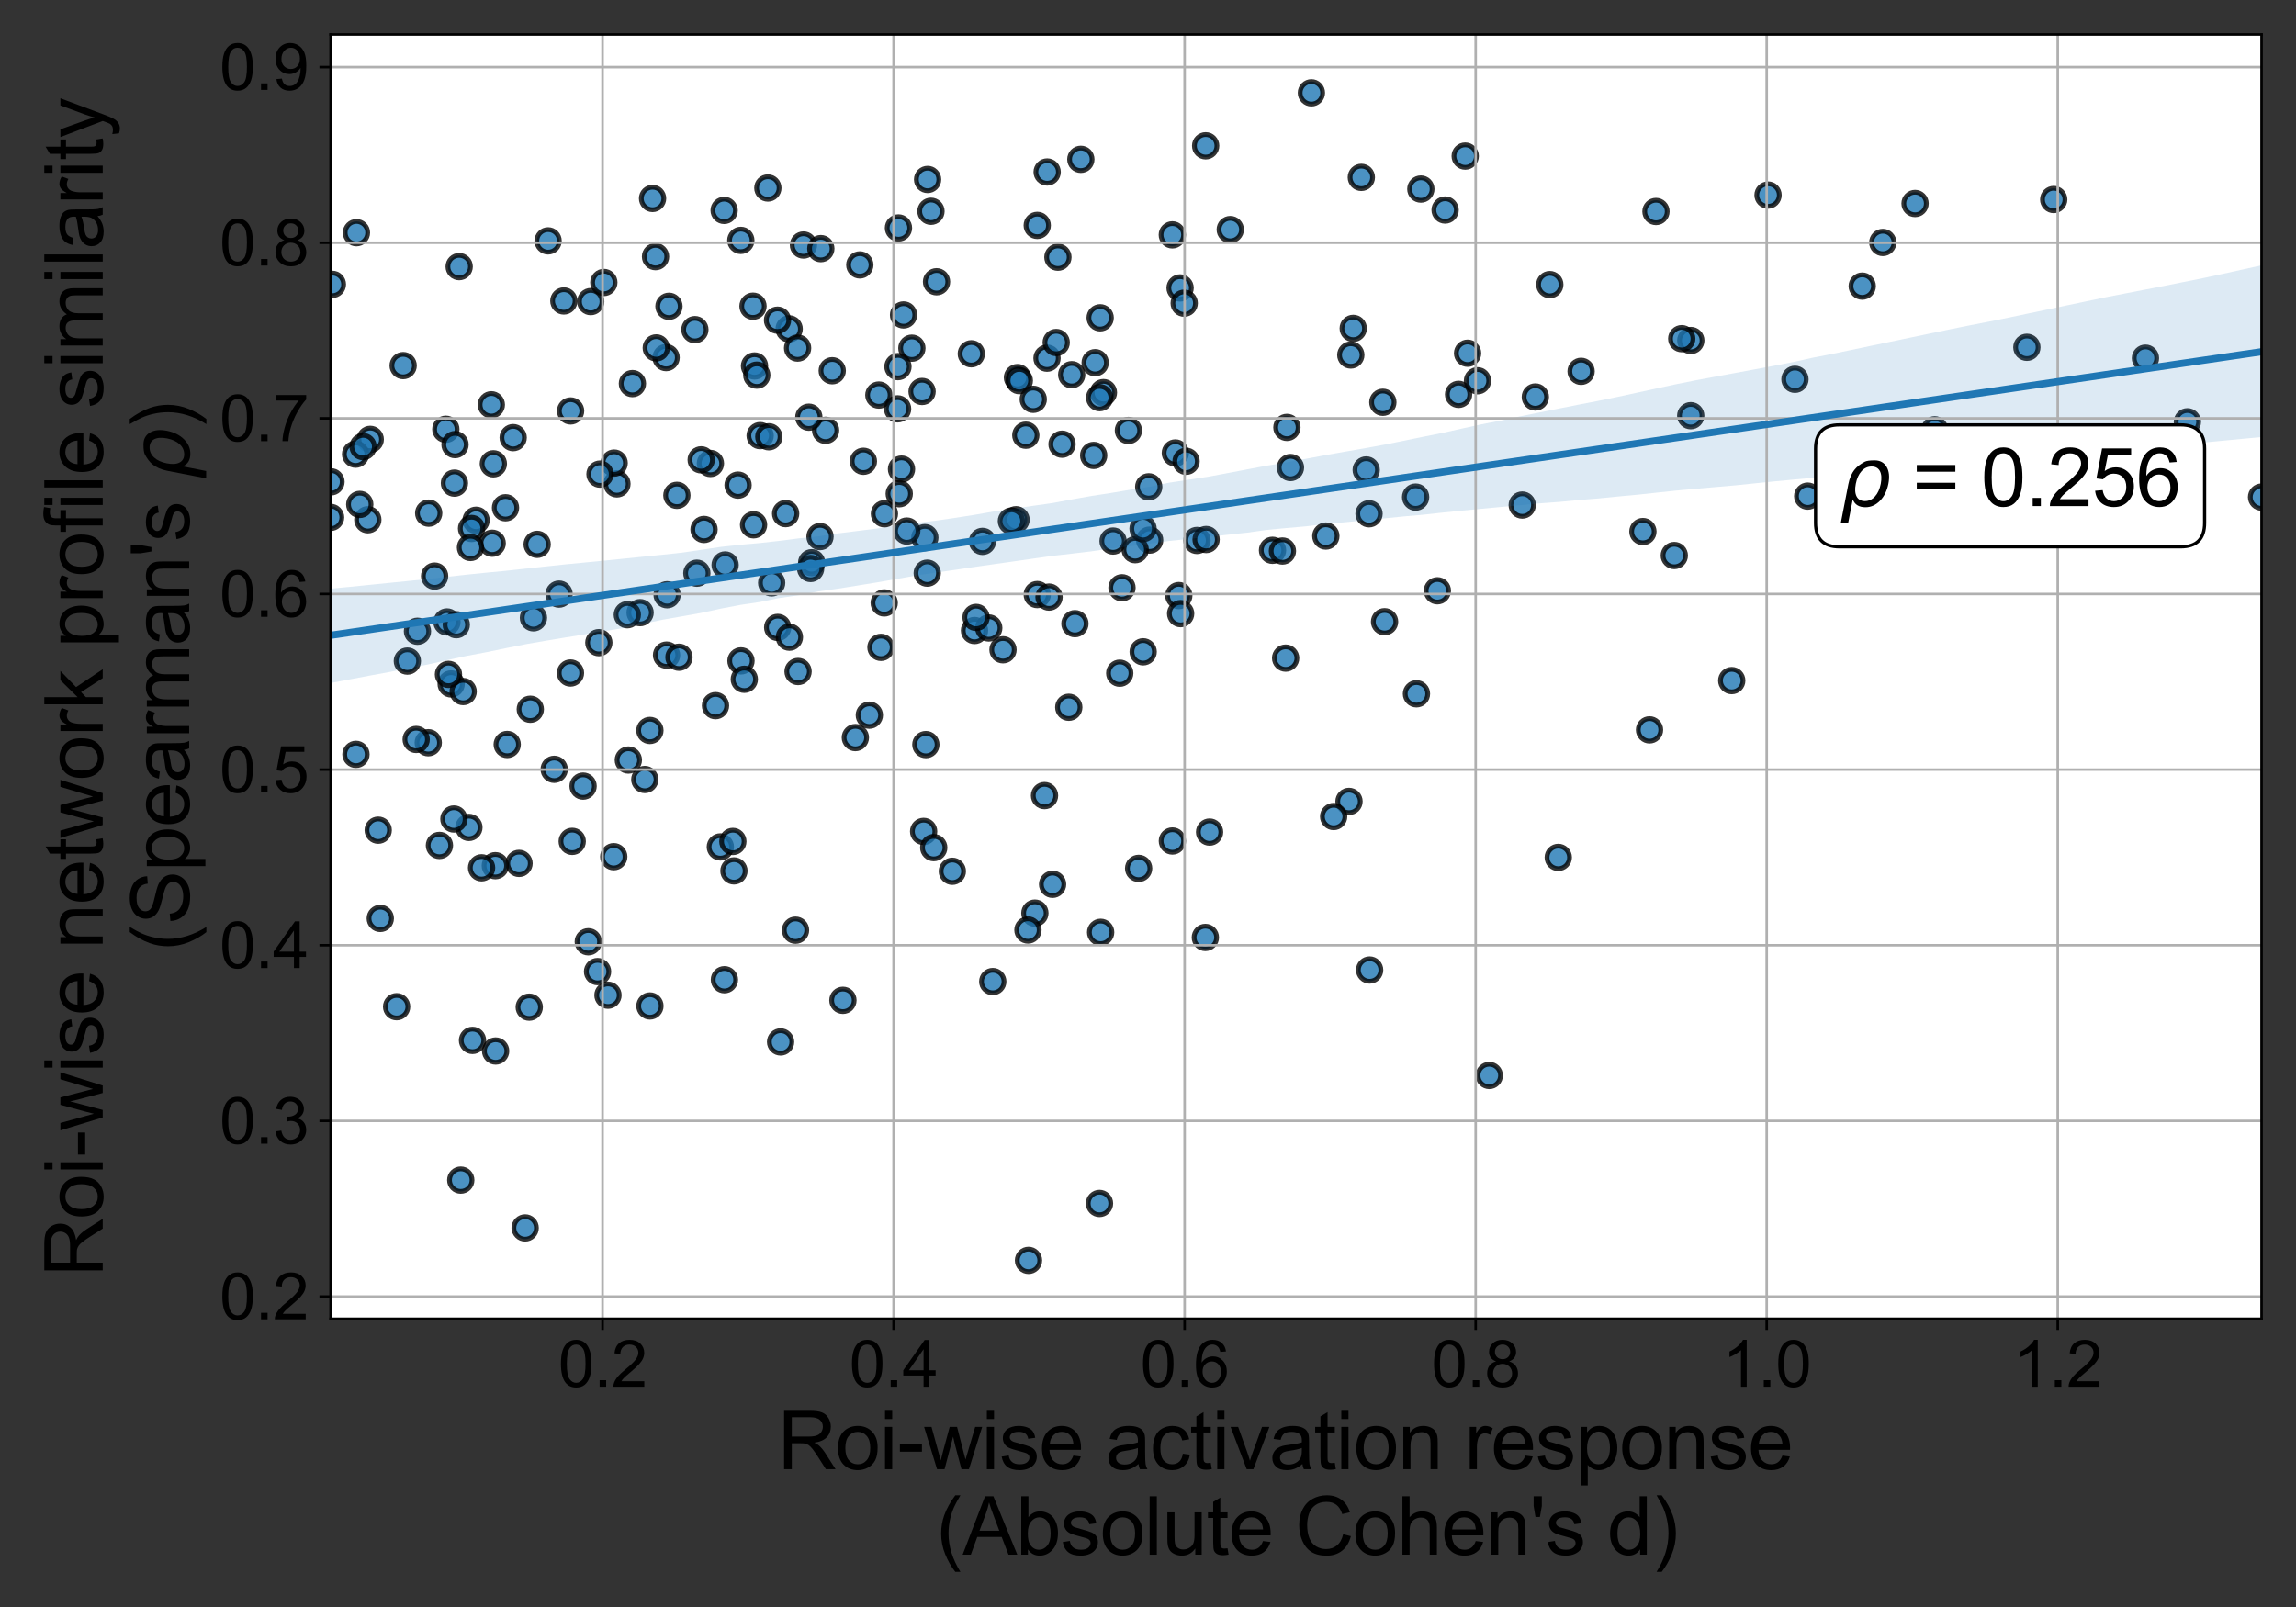 <?xml version="1.0" encoding="utf-8" standalone="no"?>
<!DOCTYPE svg PUBLIC "-//W3C//DTD SVG 1.1//EN"
  "http://www.w3.org/Graphics/SVG/1.1/DTD/svg11.dtd">
<svg height="504pt" version="1.1" viewBox="0 0 720 504" width="720pt" xmlns="http://www.w3.org/2000/svg" xmlns:xlink="http://www.w3.org/1999/xlink">
 <rect x="0" y="0" width="720" height="504" fill="#333333" stroke="none"/>
 <defs>
  <style type="text/css">*{stroke-linecap:butt;stroke-linejoin:round;}</style>
 </defs>
 <g id="figure_1">
  <g id="patch_1">
   <path d="M 0 504 
L 720 504 
L 720 0 
L 0 0 
z
" style="fill:none;"/>
  </g>
  <g id="axes_1">
   <g id="patch_2">
    <path d="M 103.675 413.6 
L 709.2 413.6 
L 709.2 10.8 
L 103.675 10.8 
z
" style="fill:#ffffff;"/>
   </g>
   <g id="PathCollection_1">
    <defs>
     <path d="M 0 3.536 
C 0.938 3.536 1.837 3.163 2.5 2.5 
C 3.163 1.837 3.536 0.938 3.536 0 
C 3.536 -0.938 3.163 -1.837 2.5 -2.5 
C 1.837 -3.163 0.938 -3.536 0 -3.536 
C -0.938 -3.536 -1.837 -3.163 -2.5 -2.5 
C -3.163 -1.837 -3.536 -0.938 -3.536 0 
C -3.536 0.938 -3.163 1.837 -2.5 2.5 
C -1.837 3.163 -0.938 3.536 0 3.536 
z
" id="m45c7ed926d" style="stroke:#000000;stroke-opacity:0.8;stroke-width:1.5;"/>
    </defs>
    <g clip-path="url(#p8a0dad4f28)">
     <use style="fill:#1f77b4;fill-opacity:0.8;stroke:#000000;stroke-opacity:0.8;stroke-width:1.5;" x="276.26" xlink:href="#m45c7ed926d" y="203.034"/>
     <use style="fill:#1f77b4;fill-opacity:0.8;stroke:#000000;stroke-opacity:0.8;stroke-width:1.5;" x="290.021" xlink:href="#m45c7ed926d" y="168.611"/>
     <use style="fill:#1f77b4;fill-opacity:0.8;stroke:#000000;stroke-opacity:0.8;stroke-width:1.5;" x="515.196" xlink:href="#m45c7ed926d" y="166.707"/>
     <use style="fill:#1f77b4;fill-opacity:0.8;stroke:#000000;stroke-opacity:0.8;stroke-width:1.5;" x="423.034" xlink:href="#m45c7ed926d" y="251.346"/>
     <use style="fill:#1f77b4;fill-opacity:0.8;stroke:#000000;stroke-opacity:0.8;stroke-width:1.5;" x="562.879" xlink:href="#m45c7ed926d" y="118.961"/>
     <use style="fill:#1f77b4;fill-opacity:0.8;stroke:#000000;stroke-opacity:0.8;stroke-width:1.5;" x="343.434" xlink:href="#m45c7ed926d" y="113.748"/>
     <use style="fill:#1f77b4;fill-opacity:0.8;stroke:#000000;stroke-opacity:0.8;stroke-width:1.5;" x="116.103" xlink:href="#m45c7ed926d" y="137.798"/>
     <use style="fill:#1f77b4;fill-opacity:0.8;stroke:#000000;stroke-opacity:0.8;stroke-width:1.5;" x="168.445" xlink:href="#m45c7ed926d" y="170.724"/>
     <use style="fill:#1f77b4;fill-opacity:0.8;stroke:#000000;stroke-opacity:0.8;stroke-width:1.5;" x="285.953" xlink:href="#m45c7ed926d" y="109.199"/>
     <use style="fill:#1f77b4;fill-opacity:0.8;stroke:#000000;stroke-opacity:0.8;stroke-width:1.5;" x="240.793" xlink:href="#m45c7ed926d" y="58.966"/>
     <use style="fill:#1f77b4;fill-opacity:0.8;stroke:#000000;stroke-opacity:0.8;stroke-width:1.5;" x="319.063" xlink:href="#m45c7ed926d" y="118.426"/>
     <use style="fill:#1f77b4;fill-opacity:0.8;stroke:#000000;stroke-opacity:0.8;stroke-width:1.5;" x="291.938" xlink:href="#m45c7ed926d" y="66.264"/>
     <use style="fill:#1f77b4;fill-opacity:0.8;stroke:#000000;stroke-opacity:0.8;stroke-width:1.5;" x="236.609" xlink:href="#m45c7ed926d" y="114.777"/>
     <use style="fill:#1f77b4;fill-opacity:0.8;stroke:#000000;stroke-opacity:0.8;stroke-width:1.5;" x="208.877" xlink:href="#m45c7ed926d" y="112.147"/>
     <use style="fill:#1f77b4;fill-opacity:0.8;stroke:#000000;stroke-opacity:0.8;stroke-width:1.5;" x="457.394" xlink:href="#m45c7ed926d" y="123.682"/>
     <use style="fill:#1f77b4;fill-opacity:0.8;stroke:#000000;stroke-opacity:0.8;stroke-width:1.5;" x="193.46" xlink:href="#m45c7ed926d" y="151.757"/>
     <use style="fill:#1f77b4;fill-opacity:0.8;stroke:#000000;stroke-opacity:0.8;stroke-width:1.5;" x="254.528" xlink:href="#m45c7ed926d" y="176.484"/>
     <use style="fill:#1f77b4;fill-opacity:0.8;stroke:#000000;stroke-opacity:0.8;stroke-width:1.5;" x="136.289" xlink:href="#m45c7ed926d" y="180.68"/>
     <use style="fill:#1f77b4;fill-opacity:0.8;stroke:#000000;stroke-opacity:0.8;stroke-width:1.5;" x="222.778" xlink:href="#m45c7ed926d" y="145.353"/>
     <use style="fill:#1f77b4;fill-opacity:0.8;stroke:#000000;stroke-opacity:0.8;stroke-width:1.5;" x="583.976" xlink:href="#m45c7ed926d" y="89.734"/>
     <use style="fill:#1f77b4;fill-opacity:0.8;stroke:#000000;stroke-opacity:0.8;stroke-width:1.5;" x="275.598" xlink:href="#m45c7ed926d" y="123.898"/>
     <use style="fill:#1f77b4;fill-opacity:0.8;stroke:#000000;stroke-opacity:0.8;stroke-width:1.5;" x="463.328" xlink:href="#m45c7ed926d" y="119.42"/>
     <use style="fill:#1f77b4;fill-opacity:0.8;stroke:#000000;stroke-opacity:0.8;stroke-width:1.5;" x="268.23" xlink:href="#m45c7ed926d" y="231.326"/>
     <use style="fill:#1f77b4;fill-opacity:0.8;stroke:#000000;stroke-opacity:0.8;stroke-width:1.5;" x="281.475" xlink:href="#m45c7ed926d" y="128.229"/>
     <use style="fill:#1f77b4;fill-opacity:0.8;stroke:#000000;stroke-opacity:0.8;stroke-width:1.5;" x="241.983" xlink:href="#m45c7ed926d" y="182.805"/>
     <use style="fill:#1f77b4;fill-opacity:0.8;stroke:#000000;stroke-opacity:0.8;stroke-width:1.5;" x="209.025" xlink:href="#m45c7ed926d" y="205.459"/>
     <use style="fill:#1f77b4;fill-opacity:0.8;stroke:#000000;stroke-opacity:0.8;stroke-width:1.5;" x="141.479" xlink:href="#m45c7ed926d" y="214.499"/>
     <use style="fill:#1f77b4;fill-opacity:0.8;stroke:#000000;stroke-opacity:0.8;stroke-width:1.5;" x="590.429" xlink:href="#m45c7ed926d" y="76.046"/>
     <use style="fill:#1f77b4;fill-opacity:0.8;stroke:#000000;stroke-opacity:0.8;stroke-width:1.5;" x="423.598" xlink:href="#m45c7ed926d" y="111.342"/>
     <use style="fill:#1f77b4;fill-opacity:0.8;stroke:#000000;stroke-opacity:0.8;stroke-width:1.5;" x="192.591" xlink:href="#m45c7ed926d" y="145.238"/>
     <use style="fill:#1f77b4;fill-opacity:0.8;stroke:#000000;stroke-opacity:0.8;stroke-width:1.5;" x="443.925" xlink:href="#m45c7ed926d" y="155.899"/>
     <use style="fill:#1f77b4;fill-opacity:0.8;stroke:#000000;stroke-opacity:0.8;stroke-width:1.5;" x="495.814" xlink:href="#m45c7ed926d" y="116.461"/>
     <use style="fill:#1f77b4;fill-opacity:0.8;stroke:#000000;stroke-opacity:0.8;stroke-width:1.5;" x="369.658" xlink:href="#m45c7ed926d" y="186.785"/>
     <use style="fill:#1f77b4;fill-opacity:0.8;stroke:#000000;stroke-opacity:0.8;stroke-width:1.5;" x="281.587" xlink:href="#m45c7ed926d" y="114.983"/>
     <use style="fill:#1f77b4;fill-opacity:0.8;stroke:#000000;stroke-opacity:0.8;stroke-width:1.5;" x="349.049" xlink:href="#m45c7ed926d" y="169.686"/>
     <use style="fill:#1f77b4;fill-opacity:0.8;stroke:#000000;stroke-opacity:0.8;stroke-width:1.5;" x="367.626" xlink:href="#m45c7ed926d" y="73.655"/>
     <use style="fill:#1f77b4;fill-opacity:0.8;stroke:#000000;stroke-opacity:0.8;stroke-width:1.5;" x="375.364" xlink:href="#m45c7ed926d" y="169.499"/>
     <use style="fill:#1f77b4;fill-opacity:0.8;stroke:#000000;stroke-opacity:0.8;stroke-width:1.5;" x="254.206" xlink:href="#m45c7ed926d" y="178.296"/>
     <use style="fill:#1f77b4;fill-opacity:0.8;stroke:#000000;stroke-opacity:0.8;stroke-width:1.5;" x="314.526" xlink:href="#m45c7ed926d" y="203.784"/>
     <use style="fill:#1f77b4;fill-opacity:0.8;stroke:#000000;stroke-opacity:0.8;stroke-width:1.5;" x="488.659" xlink:href="#m45c7ed926d" y="268.91"/>
     <use style="fill:#1f77b4;fill-opacity:0.8;stroke:#000000;stroke-opacity:0.8;stroke-width:1.5;" x="238.37" xlink:href="#m45c7ed926d" y="136.624"/>
     <use style="fill:#1f77b4;fill-opacity:0.8;stroke:#000000;stroke-opacity:0.8;stroke-width:1.5;" x="187.387" xlink:href="#m45c7ed926d" y="304.717"/>
     <use style="fill:#1f77b4;fill-opacity:0.8;stroke:#000000;stroke-opacity:0.8;stroke-width:1.5;" x="519.294" xlink:href="#m45c7ed926d" y="66.331"/>
     <use style="fill:#1f77b4;fill-opacity:0.8;stroke:#000000;stroke-opacity:0.8;stroke-width:1.5;" x="212.263" xlink:href="#m45c7ed926d" y="155.349"/>
     <use style="fill:#1f77b4;fill-opacity:0.8;stroke:#000000;stroke-opacity:0.8;stroke-width:1.5;" x="328.335" xlink:href="#m45c7ed926d" y="112.334"/>
     <use style="fill:#1f77b4;fill-opacity:0.8;stroke:#000000;stroke-opacity:0.8;stroke-width:1.5;" x="399.047" xlink:href="#m45c7ed926d" y="172.588"/>
     <use style="fill:#1f77b4;fill-opacity:0.8;stroke:#000000;stroke-opacity:0.8;stroke-width:1.5;" x="251.96" xlink:href="#m45c7ed926d" y="76.844"/>
     <use style="fill:#1f77b4;fill-opacity:0.8;stroke:#000000;stroke-opacity:0.8;stroke-width:1.5;" x="338.939" xlink:href="#m45c7ed926d" y="49.971"/>
     <use style="fill:#1f77b4;fill-opacity:0.8;stroke:#000000;stroke-opacity:0.8;stroke-width:1.5;" x="246.368" xlink:href="#m45c7ed926d" y="161.081"/>
     <use style="fill:#1f77b4;fill-opacity:0.8;stroke:#000000;stroke-opacity:0.8;stroke-width:1.5;" x="127.741" xlink:href="#m45c7ed926d" y="207.337"/>
     <use style="fill:#1f77b4;fill-opacity:0.8;stroke:#000000;stroke-opacity:0.8;stroke-width:1.5;" x="277.346" xlink:href="#m45c7ed926d" y="161.131"/>
     <use style="fill:#1f77b4;fill-opacity:0.8;stroke:#000000;stroke-opacity:0.8;stroke-width:1.5;" x="336.078" xlink:href="#m45c7ed926d" y="117.514"/>
     <use style="fill:#1f77b4;fill-opacity:0.8;stroke:#000000;stroke-opacity:0.8;stroke-width:1.5;" x="209.78" xlink:href="#m45c7ed926d" y="96.062"/>
     <use style="fill:#1f77b4;fill-opacity:0.8;stroke:#000000;stroke-opacity:0.8;stroke-width:1.5;" x="249.464" xlink:href="#m45c7ed926d" y="291.736"/>
     <use style="fill:#1f77b4;fill-opacity:0.8;stroke:#000000;stroke-opacity:0.8;stroke-width:1.5;" x="115.345" xlink:href="#m45c7ed926d" y="163.004"/>
     <use style="fill:#1f77b4;fill-opacity:0.8;stroke:#000000;stroke-opacity:0.8;stroke-width:1.5;" x="231.446" xlink:href="#m45c7ed926d" y="152.145"/>
     <use style="fill:#1f77b4;fill-opacity:0.8;stroke:#000000;stroke-opacity:0.8;stroke-width:1.5;" x="284.354" xlink:href="#m45c7ed926d" y="166.552"/>
     <use style="fill:#1f77b4;fill-opacity:0.8;stroke:#000000;stroke-opacity:0.8;stroke-width:1.5;" x="324.525" xlink:href="#m45c7ed926d" y="286.381"/>
     <use style="fill:#1f77b4;fill-opacity:0.8;stroke:#000000;stroke-opacity:0.8;stroke-width:1.5;" x="111.512" xlink:href="#m45c7ed926d" y="142.441"/>
     <use style="fill:#1f77b4;fill-opacity:0.8;stroke:#000000;stroke-opacity:0.8;stroke-width:1.5;" x="290.34" xlink:href="#m45c7ed926d" y="233.522"/>
     <use style="fill:#1f77b4;fill-opacity:0.8;stroke:#000000;stroke-opacity:0.8;stroke-width:1.5;" x="403.165" xlink:href="#m45c7ed926d" y="206.403"/>
     <use style="fill:#1f77b4;fill-opacity:0.8;stroke:#000000;stroke-opacity:0.8;stroke-width:1.5;" x="429.497" xlink:href="#m45c7ed926d" y="304.225"/>
     <use style="fill:#1f77b4;fill-opacity:0.8;stroke:#000000;stroke-opacity:0.8;stroke-width:1.5;" x="149.291" xlink:href="#m45c7ed926d" y="163.161"/>
     <use style="fill:#1f77b4;fill-opacity:0.8;stroke:#000000;stroke-opacity:0.8;stroke-width:1.5;" x="247.467" xlink:href="#m45c7ed926d" y="103.15"/>
     <use style="fill:#1f77b4;fill-opacity:0.8;stroke:#000000;stroke-opacity:0.8;stroke-width:1.5;" x="134.434" xlink:href="#m45c7ed926d" y="160.935"/>
     <use style="fill:#1f77b4;fill-opacity:0.8;stroke:#000000;stroke-opacity:0.8;stroke-width:1.5;" x="325.266" xlink:href="#m45c7ed926d" y="70.691"/>
     <use style="fill:#1f77b4;fill-opacity:0.8;stroke:#000000;stroke-opacity:0.8;stroke-width:1.5;" x="672.788" xlink:href="#m45c7ed926d" y="112.332"/>
     <use style="fill:#1f77b4;fill-opacity:0.8;stroke:#000000;stroke-opacity:0.8;stroke-width:1.5;" x="147.876" xlink:href="#m45c7ed926d" y="165.739"/>
     <use style="fill:#1f77b4;fill-opacity:0.8;stroke:#000000;stroke-opacity:0.8;stroke-width:1.5;" x="204.638" xlink:href="#m45c7ed926d" y="62.24"/>
     <use style="fill:#1f77b4;fill-opacity:0.8;stroke:#000000;stroke-opacity:0.8;stroke-width:1.5;" x="142.509" xlink:href="#m45c7ed926d" y="151.525"/>
     <use style="fill:#1f77b4;fill-opacity:0.8;stroke:#000000;stroke-opacity:0.8;stroke-width:1.5;" x="283.344" xlink:href="#m45c7ed926d" y="98.773"/>
     <use style="fill:#1f77b4;fill-opacity:0.8;stroke:#000000;stroke-opacity:0.8;stroke-width:1.5;" x="337.085" xlink:href="#m45c7ed926d" y="195.598"/>
     <use style="fill:#1f77b4;fill-opacity:0.8;stroke:#000000;stroke-opacity:0.8;stroke-width:1.5;" x="418.221" xlink:href="#m45c7ed926d" y="256.087"/>
     <use style="fill:#1f77b4;fill-opacity:0.8;stroke:#000000;stroke-opacity:0.8;stroke-width:1.5;" x="198.316" xlink:href="#m45c7ed926d" y="120.301"/>
     <use style="fill:#1f77b4;fill-opacity:0.8;stroke:#000000;stroke-opacity:0.8;stroke-width:1.5;" x="360.517" xlink:href="#m45c7ed926d" y="169.389"/>
     <use style="fill:#1f77b4;fill-opacity:0.8;stroke:#000000;stroke-opacity:0.8;stroke-width:1.5;" x="403.563" xlink:href="#m45c7ed926d" y="134.048"/>
     <use style="fill:#1f77b4;fill-opacity:0.8;stroke:#000000;stroke-opacity:0.8;stroke-width:1.5;" x="190.651" xlink:href="#m45c7ed926d" y="312.121"/>
     <use style="fill:#1f77b4;fill-opacity:0.8;stroke:#000000;stroke-opacity:0.8;stroke-width:1.5;" x="260.981" xlink:href="#m45c7ed926d" y="116.276"/>
     <use style="fill:#1f77b4;fill-opacity:0.8;stroke:#000000;stroke-opacity:0.8;stroke-width:1.5;" x="178.891" xlink:href="#m45c7ed926d" y="211.078"/>
     <use style="fill:#1f77b4;fill-opacity:0.8;stroke:#000000;stroke-opacity:0.8;stroke-width:1.5;" x="243.876" xlink:href="#m45c7ed926d" y="196.775"/>
     <use style="fill:#1f77b4;fill-opacity:0.8;stroke:#000000;stroke-opacity:0.8;stroke-width:1.5;" x="429.313" xlink:href="#m45c7ed926d" y="161.133"/>
     <use style="fill:#1f77b4;fill-opacity:0.8;stroke:#000000;stroke-opacity:0.8;stroke-width:1.5;" x="289.637" xlink:href="#m45c7ed926d" y="260.76"/>
     <use style="fill:#1f77b4;fill-opacity:0.8;stroke:#000000;stroke-opacity:0.8;stroke-width:1.5;" x="113.865" xlink:href="#m45c7ed926d" y="140.068"/>
     <use style="fill:#1f77b4;fill-opacity:0.8;stroke:#000000;stroke-opacity:0.8;stroke-width:1.5;" x="145.241" xlink:href="#m45c7ed926d" y="216.891"/>
     <use style="fill:#1f77b4;fill-opacity:0.8;stroke:#000000;stroke-opacity:0.8;stroke-width:1.5;" x="367.644" xlink:href="#m45c7ed926d" y="263.764"/>
     <use style="fill:#1f77b4;fill-opacity:0.8;stroke:#000000;stroke-opacity:0.8;stroke-width:1.5;" x="368.577" xlink:href="#m45c7ed926d" y="142.066"/>
     <use style="fill:#1f77b4;fill-opacity:0.8;stroke:#000000;stroke-opacity:0.8;stroke-width:1.5;" x="184.481" xlink:href="#m45c7ed926d" y="295.366"/>
     <use style="fill:#1f77b4;fill-opacity:0.8;stroke:#000000;stroke-opacity:0.8;stroke-width:1.5;" x="140.634" xlink:href="#m45c7ed926d" y="211.505"/>
     <use style="fill:#1f77b4;fill-opacity:0.8;stroke:#000000;stroke-opacity:0.8;stroke-width:1.5;" x="272.615" xlink:href="#m45c7ed926d" y="224.295"/>
     <use style="fill:#1f77b4;fill-opacity:0.8;stroke:#000000;stroke-opacity:0.8;stroke-width:1.5;" x="459.471" xlink:href="#m45c7ed926d" y="48.957"/>
     <use style="fill:#1f77b4;fill-opacity:0.8;stroke:#000000;stroke-opacity:0.8;stroke-width:1.5;" x="305.595" xlink:href="#m45c7ed926d" y="197.747"/>
     <use style="fill:#1f77b4;fill-opacity:0.8;stroke:#000000;stroke-opacity:0.8;stroke-width:1.5;" x="331.748" xlink:href="#m45c7ed926d" y="80.665"/>
     <use style="fill:#1f77b4;fill-opacity:0.8;stroke:#000000;stroke-opacity:0.8;stroke-width:1.5;" x="258.904" xlink:href="#m45c7ed926d" y="134.962"/>
     <use style="fill:#1f77b4;fill-opacity:0.8;stroke:#000000;stroke-opacity:0.8;stroke-width:1.5;" x="345.003" xlink:href="#m45c7ed926d" y="99.668"/>
     <use style="fill:#1f77b4;fill-opacity:0.8;stroke:#000000;stroke-opacity:0.8;stroke-width:1.5;" x="370.235" xlink:href="#m45c7ed926d" y="192.45"/>
     <use style="fill:#1f77b4;fill-opacity:0.8;stroke:#000000;stroke-opacity:0.8;stroke-width:1.5;" x="318.615" xlink:href="#m45c7ed926d" y="162.992"/>
     <use style="fill:#1f77b4;fill-opacity:0.8;stroke:#000000;stroke-opacity:0.8;stroke-width:1.5;" x="289.155" xlink:href="#m45c7ed926d" y="122.779"/>
     <use style="fill:#1f77b4;fill-opacity:0.8;stroke:#000000;stroke-opacity:0.8;stroke-width:1.5;" x="225.894" xlink:href="#m45c7ed926d" y="265.619"/>
     <use style="fill:#1f77b4;fill-opacity:0.8;stroke:#000000;stroke-opacity:0.8;stroke-width:1.5;" x="370.066" xlink:href="#m45c7ed926d" y="90.3"/>
     <use style="fill:#1f77b4;fill-opacity:0.8;stroke:#000000;stroke-opacity:0.8;stroke-width:1.5;" x="236.135" xlink:href="#m45c7ed926d" y="96.026"/>
     <use style="fill:#1f77b4;fill-opacity:0.8;stroke:#000000;stroke-opacity:0.8;stroke-width:1.5;" x="269.63" xlink:href="#m45c7ed926d" y="83.081"/>
     <use style="fill:#1f77b4;fill-opacity:0.8;stroke:#000000;stroke-opacity:0.8;stroke-width:1.5;" x="232.365" xlink:href="#m45c7ed926d" y="207.275"/>
     <use style="fill:#1f77b4;fill-opacity:0.8;stroke:#000000;stroke-opacity:0.8;stroke-width:1.5;" x="154.072" xlink:href="#m45c7ed926d" y="126.95"/>
     <use style="fill:#1f77b4;fill-opacity:0.8;stroke:#000000;stroke-opacity:0.8;stroke-width:1.5;" x="192.468" xlink:href="#m45c7ed926d" y="268.679"/>
     <use style="fill:#1f77b4;fill-opacity:0.8;stroke:#000000;stroke-opacity:0.8;stroke-width:1.5;" x="355.985" xlink:href="#m45c7ed926d" y="172.391"/>
     <use style="fill:#1f77b4;fill-opacity:0.8;stroke:#000000;stroke-opacity:0.8;stroke-width:1.5;" x="554.44" xlink:href="#m45c7ed926d" y="61.183"/>
     <use style="fill:#1f77b4;fill-opacity:0.8;stroke:#000000;stroke-opacity:0.8;stroke-width:1.5;" x="112.818" xlink:href="#m45c7ed926d" y="158.197"/>
     <use style="fill:#1f77b4;fill-opacity:0.8;stroke:#000000;stroke-opacity:0.8;stroke-width:1.5;" x="124.379" xlink:href="#m45c7ed926d" y="315.729"/>
     <use style="fill:#1f77b4;fill-opacity:0.8;stroke:#000000;stroke-opacity:0.8;stroke-width:1.5;" x="147.043" xlink:href="#m45c7ed926d" y="259.505"/>
     <use style="fill:#1f77b4;fill-opacity:0.8;stroke:#000000;stroke-opacity:0.8;stroke-width:1.5;" x="385.799" xlink:href="#m45c7ed926d" y="72.001"/>
     <use style="fill:#1f77b4;fill-opacity:0.8;stroke:#000000;stroke-opacity:0.8;stroke-width:1.5;" x="335.158" xlink:href="#m45c7ed926d" y="221.822"/>
     <use style="fill:#1f77b4;fill-opacity:0.8;stroke:#000000;stroke-opacity:0.8;stroke-width:1.5;" x="187.793" xlink:href="#m45c7ed926d" y="201.555"/>
     <use style="fill:#1f77b4;fill-opacity:0.8;stroke:#000000;stroke-opacity:0.8;stroke-width:1.5;" x="353.86" xlink:href="#m45c7ed926d" y="135.008"/>
     <use style="fill:#1f77b4;fill-opacity:0.8;stroke:#000000;stroke-opacity:0.8;stroke-width:1.5;" x="319.647" xlink:href="#m45c7ed926d" y="119.38"/>
     <use style="fill:#1f77b4;fill-opacity:0.8;stroke:#000000;stroke-opacity:0.8;stroke-width:1.5;" x="162.761" xlink:href="#m45c7ed926d" y="270.785"/>
     <use style="fill:#1f77b4;fill-opacity:0.8;stroke:#000000;stroke-opacity:0.8;stroke-width:1.5;" x="176.813" xlink:href="#m45c7ed926d" y="94.388"/>
     <use style="fill:#1f77b4;fill-opacity:0.8;stroke:#000000;stroke-opacity:0.8;stroke-width:1.5;" x="134.294" xlink:href="#m45c7ed926d" y="232.938"/>
     <use style="fill:#1f77b4;fill-opacity:0.8;stroke:#000000;stroke-opacity:0.8;stroke-width:1.5;" x="203.809" xlink:href="#m45c7ed926d" y="315.503"/>
     <use style="fill:#1f77b4;fill-opacity:0.8;stroke:#000000;stroke-opacity:0.8;stroke-width:1.5;" x="243.826" xlink:href="#m45c7ed926d" y="100.413"/>
     <use style="fill:#1f77b4;fill-opacity:0.8;stroke:#000000;stroke-opacity:0.8;stroke-width:1.5;" x="137.799" xlink:href="#m45c7ed926d" y="265.154"/>
     <use style="fill:#1f77b4;fill-opacity:0.8;stroke:#000000;stroke-opacity:0.8;stroke-width:1.5;" x="212.918" xlink:href="#m45c7ed926d" y="206.129"/>
     <use style="fill:#1f77b4;fill-opacity:0.8;stroke:#000000;stroke-opacity:0.8;stroke-width:1.5;" x="345.151" xlink:href="#m45c7ed926d" y="292.407"/>
     <use style="fill:#1f77b4;fill-opacity:0.8;stroke:#000000;stroke-opacity:0.8;stroke-width:1.5;" x="450.742" xlink:href="#m45c7ed926d" y="185.282"/>
     <use style="fill:#1f77b4;fill-opacity:0.8;stroke:#000000;stroke-opacity:0.8;stroke-width:1.5;" x="257.147" xlink:href="#m45c7ed926d" y="168.285"/>
     <use style="fill:#1f77b4;fill-opacity:0.8;stroke:#000000;stroke-opacity:0.8;stroke-width:1.5;" x="530.197" xlink:href="#m45c7ed926d" y="130.373"/>
     <use style="fill:#1f77b4;fill-opacity:0.8;stroke:#000000;stroke-opacity:0.8;stroke-width:1.5;" x="171.873" xlink:href="#m45c7ed926d" y="75.548"/>
     <use style="fill:#1f77b4;fill-opacity:0.8;stroke:#000000;stroke-opacity:0.8;stroke-width:1.5;" x="230.159" xlink:href="#m45c7ed926d" y="273.141"/>
     <use style="fill:#1f77b4;fill-opacity:0.8;stroke:#000000;stroke-opacity:0.8;stroke-width:1.5;" x="402.155" xlink:href="#m45c7ed926d" y="172.814"/>
     <use style="fill:#1f77b4;fill-opacity:0.8;stroke:#000000;stroke-opacity:0.8;stroke-width:1.5;" x="164.677" xlink:href="#m45c7ed926d" y="385.108"/>
     <use style="fill:#1f77b4;fill-opacity:0.8;stroke:#000000;stroke-opacity:0.8;stroke-width:1.5;" x="197.041" xlink:href="#m45c7ed926d" y="238.37"/>
     <use style="fill:#1f77b4;fill-opacity:0.8;stroke:#000000;stroke-opacity:0.8;stroke-width:1.5;" x="244.79" xlink:href="#m45c7ed926d" y="326.782"/>
     <use style="fill:#1f77b4;fill-opacity:0.8;stroke:#000000;stroke-opacity:0.8;stroke-width:1.5;" x="139.809" xlink:href="#m45c7ed926d" y="134.629"/>
     <use style="fill:#1f77b4;fill-opacity:0.8;stroke:#000000;stroke-opacity:0.8;stroke-width:1.5;" x="173.791" xlink:href="#m45c7ed926d" y="241.284"/>
     <use style="fill:#1f77b4;fill-opacity:0.8;stroke:#000000;stroke-opacity:0.8;stroke-width:1.5;" x="530.222" xlink:href="#m45c7ed926d" y="106.79"/>
     <use style="fill:#1f77b4;fill-opacity:0.8;stroke:#000000;stroke-opacity:0.8;stroke-width:1.5;" x="220.775" xlink:href="#m45c7ed926d" y="166.049"/>
     <use style="fill:#1f77b4;fill-opacity:0.8;stroke:#000000;stroke-opacity:0.8;stroke-width:1.5;" x="317.163" xlink:href="#m45c7ed926d" y="163.417"/>
     <use style="fill:#1f77b4;fill-opacity:0.8;stroke:#000000;stroke-opacity:0.8;stroke-width:1.5;" x="527.377" xlink:href="#m45c7ed926d" y="106.213"/>
     <use style="fill:#1f77b4;fill-opacity:0.8;stroke:#000000;stroke-opacity:0.8;stroke-width:1.5;" x="644.025" xlink:href="#m45c7ed926d" y="62.573"/>
     <use style="fill:#1f77b4;fill-opacity:0.8;stroke:#000000;stroke-opacity:0.8;stroke-width:1.5;" x="154.345" xlink:href="#m45c7ed926d" y="170.371"/>
     <use style="fill:#1f77b4;fill-opacity:0.8;stroke:#000000;stroke-opacity:0.8;stroke-width:1.5;" x="453.173" xlink:href="#m45c7ed926d" y="65.869"/>
     <use style="fill:#1f77b4;fill-opacity:0.8;stroke:#000000;stroke-opacity:0.8;stroke-width:1.5;" x="445.563" xlink:href="#m45c7ed926d" y="59.299"/>
     <use style="fill:#1f77b4;fill-opacity:0.8;stroke:#000000;stroke-opacity:0.8;stroke-width:1.5;" x="126.424" xlink:href="#m45c7ed926d" y="114.663"/>
     <use style="fill:#1f77b4;fill-opacity:0.8;stroke:#000000;stroke-opacity:0.8;stroke-width:1.5;" x="247.548" xlink:href="#m45c7ed926d" y="199.832"/>
     <use style="fill:#1f77b4;fill-opacity:0.8;stroke:#000000;stroke-opacity:0.8;stroke-width:1.5;" x="293.691" xlink:href="#m45c7ed926d" y="88.365"/>
     <use style="fill:#1f77b4;fill-opacity:0.8;stroke:#000000;stroke-opacity:0.8;stroke-width:1.5;" x="378.082" xlink:href="#m45c7ed926d" y="45.728"/>
     <use style="fill:#1f77b4;fill-opacity:0.8;stroke:#000000;stroke-opacity:0.8;stroke-width:1.5;" x="205.569" xlink:href="#m45c7ed926d" y="80.483"/>
     <use style="fill:#1f77b4;fill-opacity:0.8;stroke:#000000;stroke-opacity:0.8;stroke-width:1.5;" x="543.053" xlink:href="#m45c7ed926d" y="213.454"/>
     <use style="fill:#1f77b4;fill-opacity:0.8;stroke:#000000;stroke-opacity:0.8;stroke-width:1.5;" x="328.376" xlink:href="#m45c7ed926d" y="53.943"/>
     <use style="fill:#1f77b4;fill-opacity:0.8;stroke:#000000;stroke-opacity:0.8;stroke-width:1.5;" x="232.316" xlink:href="#m45c7ed926d" y="75.395"/>
     <use style="fill:#1f77b4;fill-opacity:0.8;stroke:#000000;stroke-opacity:0.8;stroke-width:1.5;" x="606.71" xlink:href="#m45c7ed926d" y="134.797"/>
     <use style="fill:#1f77b4;fill-opacity:0.8;stroke:#000000;stroke-opacity:0.8;stroke-width:1.5;" x="253.646" xlink:href="#m45c7ed926d" y="130.843"/>
     <use style="fill:#1f77b4;fill-opacity:0.8;stroke:#000000;stroke-opacity:0.8;stroke-width:1.5;" x="434.186" xlink:href="#m45c7ed926d" y="194.988"/>
     <use style="fill:#1f77b4;fill-opacity:0.8;stroke:#000000;stroke-opacity:0.8;stroke-width:1.5;" x="185.242" xlink:href="#m45c7ed926d" y="94.587"/>
     <use style="fill:#1f77b4;fill-opacity:0.8;stroke:#000000;stroke-opacity:0.8;stroke-width:1.5;" x="325.269" xlink:href="#m45c7ed926d" y="186.47"/>
     <use style="fill:#1f77b4;fill-opacity:0.8;stroke:#000000;stroke-opacity:0.8;stroke-width:1.5;" x="600.542" xlink:href="#m45c7ed926d" y="63.818"/>
     <use style="fill:#1f77b4;fill-opacity:0.8;stroke:#000000;stroke-opacity:0.8;stroke-width:1.5;" x="237.323" xlink:href="#m45c7ed926d" y="117.656"/>
     <use style="fill:#1f77b4;fill-opacity:0.8;stroke:#000000;stroke-opacity:0.8;stroke-width:1.5;" x="709.2" xlink:href="#m45c7ed926d" y="155.904"/>
     <use style="fill:#1f77b4;fill-opacity:0.8;stroke:#000000;stroke-opacity:0.8;stroke-width:1.5;" x="200.725" xlink:href="#m45c7ed926d" y="192.145"/>
     <use style="fill:#1f77b4;fill-opacity:0.8;stroke:#000000;stroke-opacity:0.8;stroke-width:1.5;" x="196.72" xlink:href="#m45c7ed926d" y="192.796"/>
     <use style="fill:#1f77b4;fill-opacity:0.8;stroke:#000000;stroke-opacity:0.8;stroke-width:1.5;" x="142.34" xlink:href="#m45c7ed926d" y="256.87"/>
     <use style="fill:#1f77b4;fill-opacity:0.8;stroke:#000000;stroke-opacity:0.8;stroke-width:1.5;" x="250.267" xlink:href="#m45c7ed926d" y="210.602"/>
     <use style="fill:#1f77b4;fill-opacity:0.8;stroke:#000000;stroke-opacity:0.8;stroke-width:1.5;" x="477.358" xlink:href="#m45c7ed926d" y="158.398"/>
     <use style="fill:#1f77b4;fill-opacity:0.8;stroke:#000000;stroke-opacity:0.8;stroke-width:1.5;" x="346.021" xlink:href="#m45c7ed926d" y="123.132"/>
     <use style="fill:#1f77b4;fill-opacity:0.8;stroke:#000000;stroke-opacity:0.8;stroke-width:1.5;" x="290.769" xlink:href="#m45c7ed926d" y="179.755"/>
     <use style="fill:#1f77b4;fill-opacity:0.8;stroke:#000000;stroke-opacity:0.8;stroke-width:1.5;" x="606.603" xlink:href="#m45c7ed926d" y="141.617"/>
     <use style="fill:#1f77b4;fill-opacity:0.8;stroke:#000000;stroke-opacity:0.8;stroke-width:1.5;" x="433.648" xlink:href="#m45c7ed926d" y="126.166"/>
     <use style="fill:#1f77b4;fill-opacity:0.8;stroke:#000000;stroke-opacity:0.8;stroke-width:1.5;" x="227.388" xlink:href="#m45c7ed926d" y="177.186"/>
     <use style="fill:#1f77b4;fill-opacity:0.8;stroke:#000000;stroke-opacity:0.8;stroke-width:1.5;" x="219.884" xlink:href="#m45c7ed926d" y="144.219"/>
     <use style="fill:#1f77b4;fill-opacity:0.8;stroke:#000000;stroke-opacity:0.8;stroke-width:1.5;" x="111.775" xlink:href="#m45c7ed926d" y="72.975"/>
     <use style="fill:#1f77b4;fill-opacity:0.8;stroke:#000000;stroke-opacity:0.8;stroke-width:1.5;" x="460.22" xlink:href="#m45c7ed926d" y="110.785"/>
     <use style="fill:#1f77b4;fill-opacity:0.8;stroke:#000000;stroke-opacity:0.8;stroke-width:1.5;" x="236.312" xlink:href="#m45c7ed926d" y="164.596"/>
     <use style="fill:#1f77b4;fill-opacity:0.8;stroke:#000000;stroke-opacity:0.8;stroke-width:1.5;" x="130.911" xlink:href="#m45c7ed926d" y="197.979"/>
     <use style="fill:#1f77b4;fill-opacity:0.8;stroke:#000000;stroke-opacity:0.8;stroke-width:1.5;" x="467.022" xlink:href="#m45c7ed926d" y="337.3"/>
     <use style="fill:#1f77b4;fill-opacity:0.8;stroke:#000000;stroke-opacity:0.8;stroke-width:1.5;" x="218.527" xlink:href="#m45c7ed926d" y="179.771"/>
     <use style="fill:#1f77b4;fill-opacity:0.8;stroke:#000000;stroke-opacity:0.8;stroke-width:1.5;" x="328.964" xlink:href="#m45c7ed926d" y="187.261"/>
     <use style="fill:#1f77b4;fill-opacity:0.8;stroke:#000000;stroke-opacity:0.8;stroke-width:1.5;" x="178.932" xlink:href="#m45c7ed926d" y="128.885"/>
     <use style="fill:#1f77b4;fill-opacity:0.8;stroke:#000000;stroke-opacity:0.8;stroke-width:1.5;" x="685.945" xlink:href="#m45c7ed926d" y="132.287"/>
     <use style="fill:#1f77b4;fill-opacity:0.8;stroke:#000000;stroke-opacity:0.8;stroke-width:1.5;" x="517.273" xlink:href="#m45c7ed926d" y="228.91"/>
     <use style="fill:#1f77b4;fill-opacity:0.8;stroke:#000000;stroke-opacity:0.8;stroke-width:1.5;" x="310.061" xlink:href="#m45c7ed926d" y="196.951"/>
     <use style="fill:#1f77b4;fill-opacity:0.8;stroke:#000000;stroke-opacity:0.8;stroke-width:1.5;" x="377.986" xlink:href="#m45c7ed926d" y="294.014"/>
     <use style="fill:#1f77b4;fill-opacity:0.8;stroke:#000000;stroke-opacity:0.8;stroke-width:1.5;" x="358.447" xlink:href="#m45c7ed926d" y="165.789"/>
     <use style="fill:#1f77b4;fill-opacity:0.8;stroke:#000000;stroke-opacity:0.8;stroke-width:1.5;" x="227.091" xlink:href="#m45c7ed926d" y="65.99"/>
     <use style="fill:#1f77b4;fill-opacity:0.8;stroke:#000000;stroke-opacity:0.8;stroke-width:1.5;" x="189.355" xlink:href="#m45c7ed926d" y="88.59"/>
     <use style="fill:#1f77b4;fill-opacity:0.8;stroke:#000000;stroke-opacity:0.8;stroke-width:1.5;" x="304.593" xlink:href="#m45c7ed926d" y="110.957"/>
     <use style="fill:#1f77b4;fill-opacity:0.8;stroke:#000000;stroke-opacity:0.8;stroke-width:1.5;" x="371.942" xlink:href="#m45c7ed926d" y="144.67"/>
     <use style="fill:#1f77b4;fill-opacity:0.8;stroke:#000000;stroke-opacity:0.8;stroke-width:1.5;" x="270.749" xlink:href="#m45c7ed926d" y="144.668"/>
     <use style="fill:#1f77b4;fill-opacity:0.8;stroke:#000000;stroke-opacity:0.8;stroke-width:1.5;" x="360.23" xlink:href="#m45c7ed926d" y="152.678"/>
     <use style="fill:#1f77b4;fill-opacity:0.8;stroke:#000000;stroke-opacity:0.8;stroke-width:1.5;" x="257.4" xlink:href="#m45c7ed926d" y="77.972"/>
     <use style="fill:#1f77b4;fill-opacity:0.8;stroke:#000000;stroke-opacity:0.8;stroke-width:1.5;" x="203.8" xlink:href="#m45c7ed926d" y="229.092"/>
     <use style="fill:#1f77b4;fill-opacity:0.8;stroke:#000000;stroke-opacity:0.8;stroke-width:1.5;" x="331.215" xlink:href="#m45c7ed926d" y="107.423"/>
     <use style="fill:#1f77b4;fill-opacity:0.8;stroke:#000000;stroke-opacity:0.8;stroke-width:1.5;" x="229.814" xlink:href="#m45c7ed926d" y="263.906"/>
     <use style="fill:#1f77b4;fill-opacity:0.8;stroke:#000000;stroke-opacity:0.8;stroke-width:1.5;" x="159.055" xlink:href="#m45c7ed926d" y="233.49"/>
     <use style="fill:#1f77b4;fill-opacity:0.8;stroke:#000000;stroke-opacity:0.8;stroke-width:1.5;" x="241.095" xlink:href="#m45c7ed926d" y="136.986"/>
     <use style="fill:#1f77b4;fill-opacity:0.8;stroke:#000000;stroke-opacity:0.8;stroke-width:1.5;" x="322.353" xlink:href="#m45c7ed926d" y="291.681"/>
     <use style="fill:#1f77b4;fill-opacity:0.8;stroke:#000000;stroke-opacity:0.8;stroke-width:1.5;" x="282.702" xlink:href="#m45c7ed926d" y="147.13"/>
     <use style="fill:#1f77b4;fill-opacity:0.8;stroke:#000000;stroke-opacity:0.8;stroke-width:1.5;" x="202.207" xlink:href="#m45c7ed926d" y="244.474"/>
     <use style="fill:#1f77b4;fill-opacity:0.8;stroke:#000000;stroke-opacity:0.8;stroke-width:1.5;" x="344.835" xlink:href="#m45c7ed926d" y="124.719"/>
     <use style="fill:#1f77b4;fill-opacity:0.8;stroke:#000000;stroke-opacity:0.8;stroke-width:1.5;" x="175.316" xlink:href="#m45c7ed926d" y="186.329"/>
     <use style="fill:#1f77b4;fill-opacity:0.8;stroke:#000000;stroke-opacity:0.8;stroke-width:1.5;" x="209.194" xlink:href="#m45c7ed926d" y="186.525"/>
     <use style="fill:#1f77b4;fill-opacity:0.8;stroke:#000000;stroke-opacity:0.8;stroke-width:1.5;" x="333.044" xlink:href="#m45c7ed926d" y="139.315"/>
     <use style="fill:#1f77b4;fill-opacity:0.8;stroke:#000000;stroke-opacity:0.8;stroke-width:1.5;" x="103.675" xlink:href="#m45c7ed926d" y="162.267"/>
     <use style="fill:#1f77b4;fill-opacity:0.8;stroke:#000000;stroke-opacity:0.8;stroke-width:1.5;" x="327.552" xlink:href="#m45c7ed926d" y="249.521"/>
     <use style="fill:#1f77b4;fill-opacity:0.8;stroke:#000000;stroke-opacity:0.8;stroke-width:1.5;" x="147.54" xlink:href="#m45c7ed926d" y="171.699"/>
     <use style="fill:#1f77b4;fill-opacity:0.8;stroke:#000000;stroke-opacity:0.8;stroke-width:1.5;" x="342.966" xlink:href="#m45c7ed926d" y="142.833"/>
     <use style="fill:#1f77b4;fill-opacity:0.8;stroke:#000000;stroke-opacity:0.8;stroke-width:1.5;" x="179.443" xlink:href="#m45c7ed926d" y="263.88"/>
     <use style="fill:#1f77b4;fill-opacity:0.8;stroke:#000000;stroke-opacity:0.8;stroke-width:1.5;" x="635.604" xlink:href="#m45c7ed926d" y="108.923"/>
     <use style="fill:#1f77b4;fill-opacity:0.8;stroke:#000000;stroke-opacity:0.8;stroke-width:1.5;" x="525.042" xlink:href="#m45c7ed926d" y="174.225"/>
     <use style="fill:#1f77b4;fill-opacity:0.8;stroke:#000000;stroke-opacity:0.8;stroke-width:1.5;" x="379.314" xlink:href="#m45c7ed926d" y="260.966"/>
     <use style="fill:#1f77b4;fill-opacity:0.8;stroke:#000000;stroke-opacity:0.8;stroke-width:1.5;" x="217.909" xlink:href="#m45c7ed926d" y="103.382"/>
     <use style="fill:#1f77b4;fill-opacity:0.8;stroke:#000000;stroke-opacity:0.8;stroke-width:1.5;" x="415.769" xlink:href="#m45c7ed926d" y="168.117"/>
     <use style="fill:#1f77b4;fill-opacity:0.8;stroke:#000000;stroke-opacity:0.8;stroke-width:1.5;" x="224.377" xlink:href="#m45c7ed926d" y="221.31"/>
     <use style="fill:#1f77b4;fill-opacity:0.8;stroke:#000000;stroke-opacity:0.8;stroke-width:1.5;" x="188.154" xlink:href="#m45c7ed926d" y="148.695"/>
     <use style="fill:#1f77b4;fill-opacity:0.8;stroke:#000000;stroke-opacity:0.8;stroke-width:1.5;" x="444.187" xlink:href="#m45c7ed926d" y="217.595"/>
     <use style="fill:#1f77b4;fill-opacity:0.8;stroke:#000000;stroke-opacity:0.8;stroke-width:1.5;" x="378.216" xlink:href="#m45c7ed926d" y="169.204"/>
     <use style="fill:#1f77b4;fill-opacity:0.8;stroke:#000000;stroke-opacity:0.8;stroke-width:1.5;" x="306.08" xlink:href="#m45c7ed926d" y="193.637"/>
     <use style="fill:#1f77b4;fill-opacity:0.8;stroke:#000000;stroke-opacity:0.8;stroke-width:1.5;" x="298.642" xlink:href="#m45c7ed926d" y="273.258"/>
     <use style="fill:#1f77b4;fill-opacity:0.8;stroke:#000000;stroke-opacity:0.8;stroke-width:1.5;" x="144.49" xlink:href="#m45c7ed926d" y="370.114"/>
     <use style="fill:#1f77b4;fill-opacity:0.8;stroke:#000000;stroke-opacity:0.8;stroke-width:1.5;" x="351.841" xlink:href="#m45c7ed926d" y="184.339"/>
     <use style="fill:#1f77b4;fill-opacity:0.8;stroke:#000000;stroke-opacity:0.8;stroke-width:1.5;" x="104.232" xlink:href="#m45c7ed926d" y="89.186"/>
     <use style="fill:#1f77b4;fill-opacity:0.8;stroke:#000000;stroke-opacity:0.8;stroke-width:1.5;" x="182.851" xlink:href="#m45c7ed926d" y="246.549"/>
     <use style="fill:#1f77b4;fill-opacity:0.8;stroke:#000000;stroke-opacity:0.8;stroke-width:1.5;" x="160.924" xlink:href="#m45c7ed926d" y="137.251"/>
     <use style="fill:#1f77b4;fill-opacity:0.8;stroke:#000000;stroke-opacity:0.8;stroke-width:1.5;" x="426.899" xlink:href="#m45c7ed926d" y="55.63"/>
     <use style="fill:#1f77b4;fill-opacity:0.8;stroke:#000000;stroke-opacity:0.8;stroke-width:1.5;" x="321.682" xlink:href="#m45c7ed926d" y="136.493"/>
     <use style="fill:#1f77b4;fill-opacity:0.8;stroke:#000000;stroke-opacity:0.8;stroke-width:1.5;" x="142.693" xlink:href="#m45c7ed926d" y="139.436"/>
     <use style="fill:#1f77b4;fill-opacity:0.8;stroke:#000000;stroke-opacity:0.8;stroke-width:1.5;" x="411.24" xlink:href="#m45c7ed926d" y="29.109"/>
     <use style="fill:#1f77b4;fill-opacity:0.8;stroke:#000000;stroke-opacity:0.8;stroke-width:1.5;" x="233.406" xlink:href="#m45c7ed926d" y="213.046"/>
     <use style="fill:#1f77b4;fill-opacity:0.8;stroke:#000000;stroke-opacity:0.8;stroke-width:1.5;" x="155.424" xlink:href="#m45c7ed926d" y="329.631"/>
     <use style="fill:#1f77b4;fill-opacity:0.8;stroke:#000000;stroke-opacity:0.8;stroke-width:1.5;" x="404.676" xlink:href="#m45c7ed926d" y="146.633"/>
     <use style="fill:#1f77b4;fill-opacity:0.8;stroke:#000000;stroke-opacity:0.8;stroke-width:1.5;" x="264.33" xlink:href="#m45c7ed926d" y="313.731"/>
     <use style="fill:#1f77b4;fill-opacity:0.8;stroke:#000000;stroke-opacity:0.8;stroke-width:1.5;" x="330.078" xlink:href="#m45c7ed926d" y="277.345"/>
     <use style="fill:#1f77b4;fill-opacity:0.8;stroke:#000000;stroke-opacity:0.8;stroke-width:1.5;" x="481.466" xlink:href="#m45c7ed926d" y="124.509"/>
     <use style="fill:#1f77b4;fill-opacity:0.8;stroke:#000000;stroke-opacity:0.8;stroke-width:1.5;" x="428.426" xlink:href="#m45c7ed926d" y="147.391"/>
     <use style="fill:#1f77b4;fill-opacity:0.8;stroke:#000000;stroke-opacity:0.8;stroke-width:1.5;" x="351.136" xlink:href="#m45c7ed926d" y="211.135"/>
     <use style="fill:#1f77b4;fill-opacity:0.8;stroke:#000000;stroke-opacity:0.8;stroke-width:1.5;" x="277.279" xlink:href="#m45c7ed926d" y="189.095"/>
     <use style="fill:#1f77b4;fill-opacity:0.8;stroke:#000000;stroke-opacity:0.8;stroke-width:1.5;" x="281.99" xlink:href="#m45c7ed926d" y="154.851"/>
     <use style="fill:#1f77b4;fill-opacity:0.8;stroke:#000000;stroke-opacity:0.8;stroke-width:1.5;" x="358.483" xlink:href="#m45c7ed926d" y="204.425"/>
     <use style="fill:#1f77b4;fill-opacity:0.8;stroke:#000000;stroke-opacity:0.8;stroke-width:1.5;" x="119.253" xlink:href="#m45c7ed926d" y="288.046"/>
     <use style="fill:#1f77b4;fill-opacity:0.8;stroke:#000000;stroke-opacity:0.8;stroke-width:1.5;" x="371.351" xlink:href="#m45c7ed926d" y="95.083"/>
     <use style="fill:#1f77b4;fill-opacity:0.8;stroke:#000000;stroke-opacity:0.8;stroke-width:1.5;" x="155.328" xlink:href="#m45c7ed926d" y="271.503"/>
     <use style="fill:#1f77b4;fill-opacity:0.8;stroke:#000000;stroke-opacity:0.8;stroke-width:1.5;" x="167.285" xlink:href="#m45c7ed926d" y="193.763"/>
     <use style="fill:#1f77b4;fill-opacity:0.8;stroke:#000000;stroke-opacity:0.8;stroke-width:1.5;" x="357.067" xlink:href="#m45c7ed926d" y="272.35"/>
     <use style="fill:#1f77b4;fill-opacity:0.8;stroke:#000000;stroke-opacity:0.8;stroke-width:1.5;" x="140.158" xlink:href="#m45c7ed926d" y="195.057"/>
     <use style="fill:#1f77b4;fill-opacity:0.8;stroke:#000000;stroke-opacity:0.8;stroke-width:1.5;" x="118.601" xlink:href="#m45c7ed926d" y="260.374"/>
     <use style="fill:#1f77b4;fill-opacity:0.8;stroke:#000000;stroke-opacity:0.8;stroke-width:1.5;" x="250.119" xlink:href="#m45c7ed926d" y="109.17"/>
     <use style="fill:#1f77b4;fill-opacity:0.8;stroke:#000000;stroke-opacity:0.8;stroke-width:1.5;" x="158.524" xlink:href="#m45c7ed926d" y="159.246"/>
     <use style="fill:#1f77b4;fill-opacity:0.8;stroke:#000000;stroke-opacity:0.8;stroke-width:1.5;" x="154.709" xlink:href="#m45c7ed926d" y="145.458"/>
     <use style="fill:#1f77b4;fill-opacity:0.8;stroke:#000000;stroke-opacity:0.8;stroke-width:1.5;" x="424.363" xlink:href="#m45c7ed926d" y="102.992"/>
     <use style="fill:#1f77b4;fill-opacity:0.8;stroke:#000000;stroke-opacity:0.8;stroke-width:1.5;" x="485.995" xlink:href="#m45c7ed926d" y="89.258"/>
     <use style="fill:#1f77b4;fill-opacity:0.8;stroke:#000000;stroke-opacity:0.8;stroke-width:1.5;" x="130.509" xlink:href="#m45c7ed926d" y="231.918"/>
     <use style="fill:#1f77b4;fill-opacity:0.8;stroke:#000000;stroke-opacity:0.8;stroke-width:1.5;" x="151.02" xlink:href="#m45c7ed926d" y="272.167"/>
     <use style="fill:#1f77b4;fill-opacity:0.8;stroke:#000000;stroke-opacity:0.8;stroke-width:1.5;" x="103.796" xlink:href="#m45c7ed926d" y="151.115"/>
     <use style="fill:#1f77b4;fill-opacity:0.8;stroke:#000000;stroke-opacity:0.8;stroke-width:1.5;" x="111.624" xlink:href="#m45c7ed926d" y="236.591"/>
     <use style="fill:#1f77b4;fill-opacity:0.8;stroke:#000000;stroke-opacity:0.8;stroke-width:1.5;" x="324.015" xlink:href="#m45c7ed926d" y="125.231"/>
     <use style="fill:#1f77b4;fill-opacity:0.8;stroke:#000000;stroke-opacity:0.8;stroke-width:1.5;" x="290.886" xlink:href="#m45c7ed926d" y="56.288"/>
     <use style="fill:#1f77b4;fill-opacity:0.8;stroke:#000000;stroke-opacity:0.8;stroke-width:1.5;" x="281.747" xlink:href="#m45c7ed926d" y="71.495"/>
     <use style="fill:#1f77b4;fill-opacity:0.8;stroke:#000000;stroke-opacity:0.8;stroke-width:1.5;" x="165.963" xlink:href="#m45c7ed926d" y="315.871"/>
     <use style="fill:#1f77b4;fill-opacity:0.8;stroke:#000000;stroke-opacity:0.8;stroke-width:1.5;" x="143.087" xlink:href="#m45c7ed926d" y="195.93"/>
     <use style="fill:#1f77b4;fill-opacity:0.8;stroke:#000000;stroke-opacity:0.8;stroke-width:1.5;" x="292.808" xlink:href="#m45c7ed926d" y="265.84"/>
     <use style="fill:#1f77b4;fill-opacity:0.8;stroke:#000000;stroke-opacity:0.8;stroke-width:1.5;" x="566.876" xlink:href="#m45c7ed926d" y="155.598"/>
     <use style="fill:#1f77b4;fill-opacity:0.8;stroke:#000000;stroke-opacity:0.8;stroke-width:1.5;" x="322.53" xlink:href="#m45c7ed926d" y="395.291"/>
     <use style="fill:#1f77b4;fill-opacity:0.8;stroke:#000000;stroke-opacity:0.8;stroke-width:1.5;" x="311.32" xlink:href="#m45c7ed926d" y="307.844"/>
     <use style="fill:#1f77b4;fill-opacity:0.8;stroke:#000000;stroke-opacity:0.8;stroke-width:1.5;" x="205.799" xlink:href="#m45c7ed926d" y="109.109"/>
     <use style="fill:#1f77b4;fill-opacity:0.8;stroke:#000000;stroke-opacity:0.8;stroke-width:1.5;" x="308.095" xlink:href="#m45c7ed926d" y="169.792"/>
     <use style="fill:#1f77b4;fill-opacity:0.8;stroke:#000000;stroke-opacity:0.8;stroke-width:1.5;" x="344.789" xlink:href="#m45c7ed926d" y="377.439"/>
     <use style="fill:#1f77b4;fill-opacity:0.8;stroke:#000000;stroke-opacity:0.8;stroke-width:1.5;" x="143.992" xlink:href="#m45c7ed926d" y="83.614"/>
     <use style="fill:#1f77b4;fill-opacity:0.8;stroke:#000000;stroke-opacity:0.8;stroke-width:1.5;" x="148.174" xlink:href="#m45c7ed926d" y="326.3"/>
     <use style="fill:#1f77b4;fill-opacity:0.8;stroke:#000000;stroke-opacity:0.8;stroke-width:1.5;" x="166.293" xlink:href="#m45c7ed926d" y="222.438"/>
     <use style="fill:#1f77b4;fill-opacity:0.8;stroke:#000000;stroke-opacity:0.8;stroke-width:1.5;" x="227.174" xlink:href="#m45c7ed926d" y="307.268"/>
    </g>
   </g>
   <g id="PolyCollection_1">
    <path clip-path="url(#p8a0dad4f28)" d="M 103.675 184.616 
L 103.675 214.217 
L 109.791 213.053 
L 115.908 211.896 
L 122.024 210.775 
L 128.141 209.551 
L 134.257 208.382 
L 140.373 206.993 
L 146.49 205.685 
L 152.606 204.529 
L 158.723 203.265 
L 164.839 202.043 
L 170.956 200.981 
L 177.072 199.968 
L 183.188 198.983 
L 189.305 197.972 
L 195.421 196.986 
L 201.538 195.666 
L 207.654 194.388 
L 213.77 193.31 
L 219.887 192.221 
L 226.003 190.887 
L 232.12 189.72 
L 238.236 188.805 
L 244.353 187.561 
L 250.469 186.683 
L 256.585 185.503 
L 262.702 184.634 
L 268.818 183.662 
L 274.935 182.666 
L 281.051 181.602 
L 287.167 180.524 
L 293.284 179.6 
L 299.4 178.734 
L 305.517 177.828 
L 311.633 176.951 
L 317.749 176.086 
L 323.866 175.206 
L 329.982 174.342 
L 336.099 173.647 
L 342.215 172.918 
L 348.332 172.018 
L 354.448 171.303 
L 360.564 170.508 
L 366.681 169.65 
L 372.797 169.009 
L 378.914 168.365 
L 385.03 167.703 
L 391.146 167.039 
L 397.263 166.193 
L 403.379 165.607 
L 409.496 165.075 
L 415.612 164.345 
L 421.729 163.784 
L 427.845 163.223 
L 433.961 162.588 
L 440.078 161.967 
L 446.194 161.434 
L 452.311 160.76 
L 458.427 160.145 
L 464.543 159.57 
L 470.66 159 
L 476.776 158.431 
L 482.893 157.86 
L 489.009 157.403 
L 495.126 156.824 
L 501.242 156.33 
L 507.358 155.721 
L 513.475 155.15 
L 519.591 154.495 
L 525.708 153.852 
L 531.824 153.289 
L 537.94 152.761 
L 544.057 152.233 
L 550.173 151.598 
L 556.29 150.982 
L 562.406 150.41 
L 568.522 149.838 
L 574.639 149.263 
L 580.755 148.689 
L 586.872 148.114 
L 592.988 147.505 
L 599.105 146.962 
L 605.221 146.396 
L 611.337 145.826 
L 617.454 145.255 
L 623.57 144.685 
L 629.687 144.118 
L 635.803 143.615 
L 641.919 143.11 
L 648.036 142.606 
L 654.152 142.102 
L 660.269 141.597 
L 666.385 141.093 
L 672.502 140.541 
L 678.618 139.963 
L 684.734 139.385 
L 690.851 138.806 
L 696.967 138.225 
L 703.084 137.643 
L 709.2 137.062 
L 709.2 83.203 
L 709.2 83.203 
L 703.084 84.565 
L 696.967 85.909 
L 690.851 87.226 
L 684.734 88.45 
L 678.618 89.679 
L 672.502 90.863 
L 666.385 92.045 
L 660.269 93.236 
L 654.152 94.518 
L 648.036 95.801 
L 641.919 97.085 
L 635.803 98.369 
L 629.687 99.652 
L 623.57 100.895 
L 617.454 102.083 
L 611.337 103.318 
L 605.221 104.595 
L 599.105 105.871 
L 592.988 107.147 
L 586.872 108.425 
L 580.755 109.706 
L 574.639 110.986 
L 568.522 112.169 
L 562.406 113.528 
L 556.29 114.721 
L 550.173 115.853 
L 544.057 116.985 
L 537.94 118.119 
L 531.824 119.254 
L 525.708 120.48 
L 519.591 121.805 
L 513.475 123.131 
L 507.358 124.457 
L 501.242 125.711 
L 495.126 126.893 
L 489.009 128.1 
L 482.893 129.339 
L 476.776 130.565 
L 470.66 131.895 
L 464.543 133.075 
L 458.427 134.41 
L 452.311 135.786 
L 446.194 137.001 
L 440.078 138.262 
L 433.961 139.482 
L 427.845 140.613 
L 421.729 141.663 
L 415.612 142.754 
L 409.496 143.901 
L 403.379 145.016 
L 397.263 146.038 
L 391.146 147.196 
L 385.03 148.363 
L 378.914 149.501 
L 372.797 150.44 
L 366.681 151.375 
L 360.564 152.641 
L 354.448 153.587 
L 348.332 154.617 
L 342.215 155.554 
L 336.099 156.636 
L 329.982 157.78 
L 323.866 158.639 
L 317.749 159.544 
L 311.633 160.407 
L 305.517 161.477 
L 299.4 162.429 
L 293.284 163.321 
L 287.167 164.003 
L 281.051 164.798 
L 274.935 165.77 
L 268.818 166.53 
L 262.702 167.295 
L 256.585 168.2 
L 250.469 168.848 
L 244.353 169.628 
L 238.236 170.314 
L 232.12 170.858 
L 226.003 171.521 
L 219.887 172.439 
L 213.77 173.34 
L 207.654 173.989 
L 201.538 174.601 
L 195.421 175.224 
L 189.305 175.848 
L 183.188 176.434 
L 177.072 177.026 
L 170.956 177.678 
L 164.839 178.34 
L 158.723 179.008 
L 152.606 179.59 
L 146.49 180.214 
L 140.373 180.89 
L 134.257 181.579 
L 128.141 182.195 
L 122.024 182.809 
L 115.908 183.425 
L 109.791 184.043 
L 103.675 184.616 
z
" style="fill:#1f77b4;fill-opacity:0.15;"/>
   </g>
   <g id="matplotlib.axis_1">
    <g id="xtick_1">
     <g id="line2d_1">
      <path clip-path="url(#p8a0dad4f28)" d="M 188.955 413.6 
L 188.955 10.8 
" style="fill:none;stroke:#b0b0b0;stroke-linecap:square;stroke-width:0.8;"/>
     </g>
     <g id="line2d_2">
      <defs>
       <path d="M 0 0 
L 0 3.5 
" id="ma8b010368b" style="stroke:#000000;stroke-width:0.8;"/>
      </defs>
      <g>
       <use style="stroke:#000000;stroke-width:0.8;" x="188.955" xlink:href="#ma8b010368b" y="413.6"/>
      </g>
     </g>
     <g id="text_1">
      <!-- 0.2 -->
      <g transform="translate(175.055 434.916)scale(0.2 -0.2)">
       <defs>
        <path d="M 266 2259 
Q 266 3072 433 3567 
Q 600 4063 929 4331 
Q 1259 4600 1759 4600 
Q 2128 4600 2406 4451 
Q 2684 4303 2865 4023 
Q 3047 3744 3150 3342 
Q 3253 2941 3253 2259 
Q 3253 1453 3087 958 
Q 2922 463 2592 192 
Q 2263 -78 1759 -78 
Q 1097 -78 719 397 
Q 266 969 266 2259 
z
M 844 2259 
Q 844 1131 1108 757 
Q 1372 384 1759 384 
Q 2147 384 2411 759 
Q 2675 1134 2675 2259 
Q 2675 3391 2411 3762 
Q 2147 4134 1753 4134 
Q 1366 4134 1134 3806 
Q 844 3388 844 2259 
z
" id="ArialMT-30" transform="scale(0.016)"/>
        <path d="M 581 0 
L 581 641 
L 1222 641 
L 1222 0 
L 581 0 
z
" id="ArialMT-2e" transform="scale(0.016)"/>
        <path d="M 3222 541 
L 3222 0 
L 194 0 
Q 188 203 259 391 
Q 375 700 629 1000 
Q 884 1300 1366 1694 
Q 2113 2306 2375 2664 
Q 2638 3022 2638 3341 
Q 2638 3675 2398 3904 
Q 2159 4134 1775 4134 
Q 1369 4134 1125 3890 
Q 881 3647 878 3216 
L 300 3275 
Q 359 3922 746 4261 
Q 1134 4600 1788 4600 
Q 2447 4600 2831 4234 
Q 3216 3869 3216 3328 
Q 3216 3053 3103 2787 
Q 2991 2522 2730 2228 
Q 2469 1934 1863 1422 
Q 1356 997 1212 845 
Q 1069 694 975 541 
L 3222 541 
z
" id="ArialMT-32" transform="scale(0.016)"/>
       </defs>
       <use xlink:href="#ArialMT-30"/>
       <use x="55.615" xlink:href="#ArialMT-2e"/>
       <use x="83.398" xlink:href="#ArialMT-32"/>
      </g>
     </g>
    </g>
    <g id="xtick_2">
     <g id="line2d_3">
      <path clip-path="url(#p8a0dad4f28)" d="M 280.221 413.6 
L 280.221 10.8 
" style="fill:none;stroke:#b0b0b0;stroke-linecap:square;stroke-width:0.8;"/>
     </g>
     <g id="line2d_4">
      <g>
       <use style="stroke:#000000;stroke-width:0.8;" x="280.221" xlink:href="#ma8b010368b" y="413.6"/>
      </g>
     </g>
     <g id="text_2">
      <!-- 0.4 -->
      <g transform="translate(266.321 434.916)scale(0.2 -0.2)">
       <defs>
        <path d="M 2069 0 
L 2069 1097 
L 81 1097 
L 81 1613 
L 2172 4581 
L 2631 4581 
L 2631 1613 
L 3250 1613 
L 3250 1097 
L 2631 1097 
L 2631 0 
L 2069 0 
z
M 2069 1613 
L 2069 3678 
L 634 1613 
L 2069 1613 
z
" id="ArialMT-34" transform="scale(0.016)"/>
       </defs>
       <use xlink:href="#ArialMT-30"/>
       <use x="55.615" xlink:href="#ArialMT-2e"/>
       <use x="83.398" xlink:href="#ArialMT-34"/>
      </g>
     </g>
    </g>
    <g id="xtick_3">
     <g id="line2d_5">
      <path clip-path="url(#p8a0dad4f28)" d="M 371.488 413.6 
L 371.488 10.8 
" style="fill:none;stroke:#b0b0b0;stroke-linecap:square;stroke-width:0.8;"/>
     </g>
     <g id="line2d_6">
      <g>
       <use style="stroke:#000000;stroke-width:0.8;" x="371.488" xlink:href="#ma8b010368b" y="413.6"/>
      </g>
     </g>
     <g id="text_3">
      <!-- 0.6 -->
      <g transform="translate(357.588 434.916)scale(0.2 -0.2)">
       <defs>
        <path d="M 3184 3459 
L 2625 3416 
Q 2550 3747 2413 3897 
Q 2184 4138 1850 4138 
Q 1581 4138 1378 3988 
Q 1113 3794 959 3422 
Q 806 3050 800 2363 
Q 1003 2672 1297 2822 
Q 1591 2972 1913 2972 
Q 2475 2972 2870 2558 
Q 3266 2144 3266 1488 
Q 3266 1056 3080 686 
Q 2894 316 2569 119 
Q 2244 -78 1831 -78 
Q 1128 -78 684 439 
Q 241 956 241 2144 
Q 241 3472 731 4075 
Q 1159 4600 1884 4600 
Q 2425 4600 2770 4297 
Q 3116 3994 3184 3459 
z
M 888 1484 
Q 888 1194 1011 928 
Q 1134 663 1356 523 
Q 1578 384 1822 384 
Q 2178 384 2434 671 
Q 2691 959 2691 1453 
Q 2691 1928 2437 2201 
Q 2184 2475 1800 2475 
Q 1419 2475 1153 2201 
Q 888 1928 888 1484 
z
" id="ArialMT-36" transform="scale(0.016)"/>
       </defs>
       <use xlink:href="#ArialMT-30"/>
       <use x="55.615" xlink:href="#ArialMT-2e"/>
       <use x="83.398" xlink:href="#ArialMT-36"/>
      </g>
     </g>
    </g>
    <g id="xtick_4">
     <g id="line2d_7">
      <path clip-path="url(#p8a0dad4f28)" d="M 462.754 413.6 
L 462.754 10.8 
" style="fill:none;stroke:#b0b0b0;stroke-linecap:square;stroke-width:0.8;"/>
     </g>
     <g id="line2d_8">
      <g>
       <use style="stroke:#000000;stroke-width:0.8;" x="462.754" xlink:href="#ma8b010368b" y="413.6"/>
      </g>
     </g>
     <g id="text_4">
      <!-- 0.8 -->
      <g transform="translate(448.854 434.916)scale(0.2 -0.2)">
       <defs>
        <path d="M 1131 2484 
Q 781 2613 612 2850 
Q 444 3088 444 3419 
Q 444 3919 803 4259 
Q 1163 4600 1759 4600 
Q 2359 4600 2725 4251 
Q 3091 3903 3091 3403 
Q 3091 3084 2923 2848 
Q 2756 2613 2416 2484 
Q 2838 2347 3058 2040 
Q 3278 1734 3278 1309 
Q 3278 722 2862 322 
Q 2447 -78 1769 -78 
Q 1091 -78 675 323 
Q 259 725 259 1325 
Q 259 1772 486 2073 
Q 713 2375 1131 2484 
z
M 1019 3438 
Q 1019 3113 1228 2906 
Q 1438 2700 1772 2700 
Q 2097 2700 2305 2904 
Q 2513 3109 2513 3406 
Q 2513 3716 2298 3927 
Q 2084 4138 1766 4138 
Q 1444 4138 1231 3931 
Q 1019 3725 1019 3438 
z
M 838 1322 
Q 838 1081 952 856 
Q 1066 631 1291 507 
Q 1516 384 1775 384 
Q 2178 384 2440 643 
Q 2703 903 2703 1303 
Q 2703 1709 2433 1975 
Q 2163 2241 1756 2241 
Q 1359 2241 1098 1978 
Q 838 1716 838 1322 
z
" id="ArialMT-38" transform="scale(0.016)"/>
       </defs>
       <use xlink:href="#ArialMT-30"/>
       <use x="55.615" xlink:href="#ArialMT-2e"/>
       <use x="83.398" xlink:href="#ArialMT-38"/>
      </g>
     </g>
    </g>
    <g id="xtick_5">
     <g id="line2d_9">
      <path clip-path="url(#p8a0dad4f28)" d="M 554.021 413.6 
L 554.021 10.8 
" style="fill:none;stroke:#b0b0b0;stroke-linecap:square;stroke-width:0.8;"/>
     </g>
     <g id="line2d_10">
      <g>
       <use style="stroke:#000000;stroke-width:0.8;" x="554.021" xlink:href="#ma8b010368b" y="413.6"/>
      </g>
     </g>
     <g id="text_5">
      <!-- 1.0 -->
      <g transform="translate(540.121 434.916)scale(0.2 -0.2)">
       <defs>
        <path d="M 2384 0 
L 1822 0 
L 1822 3584 
Q 1619 3391 1289 3197 
Q 959 3003 697 2906 
L 697 3450 
Q 1169 3672 1522 3987 
Q 1875 4303 2022 4600 
L 2384 4600 
L 2384 0 
z
" id="ArialMT-31" transform="scale(0.016)"/>
       </defs>
       <use xlink:href="#ArialMT-31"/>
       <use x="55.615" xlink:href="#ArialMT-2e"/>
       <use x="83.398" xlink:href="#ArialMT-30"/>
      </g>
     </g>
    </g>
    <g id="xtick_6">
     <g id="line2d_11">
      <path clip-path="url(#p8a0dad4f28)" d="M 645.287 413.6 
L 645.287 10.8 
" style="fill:none;stroke:#b0b0b0;stroke-linecap:square;stroke-width:0.8;"/>
     </g>
     <g id="line2d_12">
      <g>
       <use style="stroke:#000000;stroke-width:0.8;" x="645.287" xlink:href="#ma8b010368b" y="413.6"/>
      </g>
     </g>
     <g id="text_6">
      <!-- 1.2 -->
      <g transform="translate(631.387 434.916)scale(0.2 -0.2)">
       <use xlink:href="#ArialMT-31"/>
       <use x="55.615" xlink:href="#ArialMT-2e"/>
       <use x="83.398" xlink:href="#ArialMT-32"/>
      </g>
     </g>
    </g>
    <g id="text_7">
     <!-- Roi-wise activation response  -->
     <g transform="translate(243.873 460.785)scale(0.25 -0.25)">
      <defs>
       <path d="M 503 0 
L 503 4581 
L 2534 4581 
Q 3147 4581 3465 4457 
Q 3784 4334 3975 4021 
Q 4166 3709 4166 3331 
Q 4166 2844 3850 2509 
Q 3534 2175 2875 2084 
Q 3116 1969 3241 1856 
Q 3506 1613 3744 1247 
L 4541 0 
L 3778 0 
L 3172 953 
Q 2906 1366 2734 1584 
Q 2563 1803 2427 1890 
Q 2291 1978 2150 2013 
Q 2047 2034 1813 2034 
L 1109 2034 
L 1109 0 
L 503 0 
z
M 1109 2559 
L 2413 2559 
Q 2828 2559 3062 2645 
Q 3297 2731 3419 2920 
Q 3541 3109 3541 3331 
Q 3541 3656 3305 3865 
Q 3069 4075 2559 4075 
L 1109 4075 
L 1109 2559 
z
" id="ArialMT-52" transform="scale(0.016)"/>
       <path d="M 213 1659 
Q 213 2581 725 3025 
Q 1153 3394 1769 3394 
Q 2453 3394 2887 2945 
Q 3322 2497 3322 1706 
Q 3322 1066 3130 698 
Q 2938 331 2570 128 
Q 2203 -75 1769 -75 
Q 1072 -75 642 372 
Q 213 819 213 1659 
z
M 791 1659 
Q 791 1022 1069 705 
Q 1347 388 1769 388 
Q 2188 388 2466 706 
Q 2744 1025 2744 1678 
Q 2744 2294 2464 2611 
Q 2184 2928 1769 2928 
Q 1347 2928 1069 2612 
Q 791 2297 791 1659 
z
" id="ArialMT-6f" transform="scale(0.016)"/>
       <path d="M 425 3934 
L 425 4581 
L 988 4581 
L 988 3934 
L 425 3934 
z
M 425 0 
L 425 3319 
L 988 3319 
L 988 0 
L 425 0 
z
" id="ArialMT-69" transform="scale(0.016)"/>
       <path d="M 203 1375 
L 203 1941 
L 1931 1941 
L 1931 1375 
L 203 1375 
z
" id="ArialMT-2d" transform="scale(0.016)"/>
       <path d="M 1034 0 
L 19 3319 
L 600 3319 
L 1128 1403 
L 1325 691 
Q 1338 744 1497 1375 
L 2025 3319 
L 2603 3319 
L 3100 1394 
L 3266 759 
L 3456 1400 
L 4025 3319 
L 4572 3319 
L 3534 0 
L 2950 0 
L 2422 1988 
L 2294 2553 
L 1622 0 
L 1034 0 
z
" id="ArialMT-77" transform="scale(0.016)"/>
       <path d="M 197 991 
L 753 1078 
Q 800 744 1014 566 
Q 1228 388 1613 388 
Q 2000 388 2187 545 
Q 2375 703 2375 916 
Q 2375 1106 2209 1216 
Q 2094 1291 1634 1406 
Q 1016 1563 777 1677 
Q 538 1791 414 1992 
Q 291 2194 291 2438 
Q 291 2659 392 2848 
Q 494 3038 669 3163 
Q 800 3259 1026 3326 
Q 1253 3394 1513 3394 
Q 1903 3394 2198 3281 
Q 2494 3169 2634 2976 
Q 2775 2784 2828 2463 
L 2278 2388 
Q 2241 2644 2061 2787 
Q 1881 2931 1553 2931 
Q 1166 2931 1000 2803 
Q 834 2675 834 2503 
Q 834 2394 903 2306 
Q 972 2216 1119 2156 
Q 1203 2125 1616 2013 
Q 2213 1853 2448 1751 
Q 2684 1650 2818 1456 
Q 2953 1263 2953 975 
Q 2953 694 2789 445 
Q 2625 197 2315 61 
Q 2006 -75 1616 -75 
Q 969 -75 630 194 
Q 291 463 197 991 
z
" id="ArialMT-73" transform="scale(0.016)"/>
       <path d="M 2694 1069 
L 3275 997 
Q 3138 488 2766 206 
Q 2394 -75 1816 -75 
Q 1088 -75 661 373 
Q 234 822 234 1631 
Q 234 2469 665 2931 
Q 1097 3394 1784 3394 
Q 2450 3394 2872 2941 
Q 3294 2488 3294 1666 
Q 3294 1616 3291 1516 
L 816 1516 
Q 847 969 1125 678 
Q 1403 388 1819 388 
Q 2128 388 2347 550 
Q 2566 713 2694 1069 
z
M 847 1978 
L 2700 1978 
Q 2663 2397 2488 2606 
Q 2219 2931 1791 2931 
Q 1403 2931 1139 2672 
Q 875 2413 847 1978 
z
" id="ArialMT-65" transform="scale(0.016)"/>
       <path id="ArialMT-20" transform="scale(0.016)"/>
       <path d="M 2588 409 
Q 2275 144 1986 34 
Q 1697 -75 1366 -75 
Q 819 -75 525 192 
Q 231 459 231 875 
Q 231 1119 342 1320 
Q 453 1522 633 1644 
Q 813 1766 1038 1828 
Q 1203 1872 1538 1913 
Q 2219 1994 2541 2106 
Q 2544 2222 2544 2253 
Q 2544 2597 2384 2738 
Q 2169 2928 1744 2928 
Q 1347 2928 1158 2789 
Q 969 2650 878 2297 
L 328 2372 
Q 403 2725 575 2942 
Q 747 3159 1072 3276 
Q 1397 3394 1825 3394 
Q 2250 3394 2515 3294 
Q 2781 3194 2906 3042 
Q 3031 2891 3081 2659 
Q 3109 2516 3109 2141 
L 3109 1391 
Q 3109 606 3145 398 
Q 3181 191 3288 0 
L 2700 0 
Q 2613 175 2588 409 
z
M 2541 1666 
Q 2234 1541 1622 1453 
Q 1275 1403 1131 1340 
Q 988 1278 909 1158 
Q 831 1038 831 891 
Q 831 666 1001 516 
Q 1172 366 1500 366 
Q 1825 366 2078 508 
Q 2331 650 2450 897 
Q 2541 1088 2541 1459 
L 2541 1666 
z
" id="ArialMT-61" transform="scale(0.016)"/>
       <path d="M 2588 1216 
L 3141 1144 
Q 3050 572 2676 248 
Q 2303 -75 1759 -75 
Q 1078 -75 664 370 
Q 250 816 250 1647 
Q 250 2184 428 2587 
Q 606 2991 970 3192 
Q 1334 3394 1763 3394 
Q 2303 3394 2647 3120 
Q 2991 2847 3088 2344 
L 2541 2259 
Q 2463 2594 2264 2762 
Q 2066 2931 1784 2931 
Q 1359 2931 1093 2626 
Q 828 2322 828 1663 
Q 828 994 1084 691 
Q 1341 388 1753 388 
Q 2084 388 2306 591 
Q 2528 794 2588 1216 
z
" id="ArialMT-63" transform="scale(0.016)"/>
       <path d="M 1650 503 
L 1731 6 
Q 1494 -44 1306 -44 
Q 1000 -44 831 53 
Q 663 150 594 308 
Q 525 466 525 972 
L 525 2881 
L 113 2881 
L 113 3319 
L 525 3319 
L 525 4141 
L 1084 4478 
L 1084 3319 
L 1650 3319 
L 1650 2881 
L 1084 2881 
L 1084 941 
Q 1084 700 1114 631 
Q 1144 563 1211 522 
Q 1278 481 1403 481 
Q 1497 481 1650 503 
z
" id="ArialMT-74" transform="scale(0.016)"/>
       <path d="M 1344 0 
L 81 3319 
L 675 3319 
L 1388 1331 
Q 1503 1009 1600 663 
Q 1675 925 1809 1294 
L 2547 3319 
L 3125 3319 
L 1869 0 
L 1344 0 
z
" id="ArialMT-76" transform="scale(0.016)"/>
       <path d="M 422 0 
L 422 3319 
L 928 3319 
L 928 2847 
Q 1294 3394 1984 3394 
Q 2284 3394 2536 3286 
Q 2788 3178 2913 3003 
Q 3038 2828 3088 2588 
Q 3119 2431 3119 2041 
L 3119 0 
L 2556 0 
L 2556 2019 
Q 2556 2363 2490 2533 
Q 2425 2703 2258 2804 
Q 2091 2906 1866 2906 
Q 1506 2906 1245 2678 
Q 984 2450 984 1813 
L 984 0 
L 422 0 
z
" id="ArialMT-6e" transform="scale(0.016)"/>
       <path d="M 416 0 
L 416 3319 
L 922 3319 
L 922 2816 
Q 1116 3169 1280 3281 
Q 1444 3394 1641 3394 
Q 1925 3394 2219 3213 
L 2025 2691 
Q 1819 2813 1613 2813 
Q 1428 2813 1281 2702 
Q 1134 2591 1072 2394 
Q 978 2094 978 1738 
L 978 0 
L 416 0 
z
" id="ArialMT-72" transform="scale(0.016)"/>
       <path d="M 422 -1272 
L 422 3319 
L 934 3319 
L 934 2888 
Q 1116 3141 1344 3267 
Q 1572 3394 1897 3394 
Q 2322 3394 2647 3175 
Q 2972 2956 3137 2557 
Q 3303 2159 3303 1684 
Q 3303 1175 3120 767 
Q 2938 359 2589 142 
Q 2241 -75 1856 -75 
Q 1575 -75 1351 44 
Q 1128 163 984 344 
L 984 -1272 
L 422 -1272 
z
M 931 1641 
Q 931 1000 1190 694 
Q 1450 388 1819 388 
Q 2194 388 2461 705 
Q 2728 1022 2728 1688 
Q 2728 2322 2467 2637 
Q 2206 2953 1844 2953 
Q 1484 2953 1207 2617 
Q 931 2281 931 1641 
z
" id="ArialMT-70" transform="scale(0.016)"/>
      </defs>
      <use xlink:href="#ArialMT-52"/>
      <use x="72.217" xlink:href="#ArialMT-6f"/>
      <use x="127.832" xlink:href="#ArialMT-69"/>
      <use x="150.049" xlink:href="#ArialMT-2d"/>
      <use x="183.35" xlink:href="#ArialMT-77"/>
      <use x="255.566" xlink:href="#ArialMT-69"/>
      <use x="277.783" xlink:href="#ArialMT-73"/>
      <use x="327.783" xlink:href="#ArialMT-65"/>
      <use x="383.398" xlink:href="#ArialMT-20"/>
      <use x="411.182" xlink:href="#ArialMT-61"/>
      <use x="466.797" xlink:href="#ArialMT-63"/>
      <use x="516.797" xlink:href="#ArialMT-74"/>
      <use x="544.58" xlink:href="#ArialMT-69"/>
      <use x="566.797" xlink:href="#ArialMT-76"/>
      <use x="616.797" xlink:href="#ArialMT-61"/>
      <use x="672.412" xlink:href="#ArialMT-74"/>
      <use x="700.195" xlink:href="#ArialMT-69"/>
      <use x="722.412" xlink:href="#ArialMT-6f"/>
      <use x="778.027" xlink:href="#ArialMT-6e"/>
      <use x="833.643" xlink:href="#ArialMT-20"/>
      <use x="861.426" xlink:href="#ArialMT-72"/>
      <use x="894.727" xlink:href="#ArialMT-65"/>
      <use x="950.342" xlink:href="#ArialMT-73"/>
      <use x="1000.342" xlink:href="#ArialMT-70"/>
      <use x="1055.957" xlink:href="#ArialMT-6f"/>
      <use x="1111.572" xlink:href="#ArialMT-6e"/>
      <use x="1167.188" xlink:href="#ArialMT-73"/>
      <use x="1217.188" xlink:href="#ArialMT-65"/>
      <use x="1272.803" xlink:href="#ArialMT-20"/>
     </g>
     <!--  (Absolute Cohen's d) -->
     <g transform="translate(286.633 487.593)scale(0.25 -0.25)">
      <defs>
       <path d="M 1497 -1347 
Q 1031 -759 709 28 
Q 388 816 388 1659 
Q 388 2403 628 3084 
Q 909 3875 1497 4659 
L 1900 4659 
Q 1522 4009 1400 3731 
Q 1209 3300 1100 2831 
Q 966 2247 966 1656 
Q 966 153 1900 -1347 
L 1497 -1347 
z
" id="ArialMT-28" transform="scale(0.016)"/>
       <path d="M -9 0 
L 1750 4581 
L 2403 4581 
L 4278 0 
L 3588 0 
L 3053 1388 
L 1138 1388 
L 634 0 
L -9 0 
z
M 1313 1881 
L 2866 1881 
L 2388 3150 
Q 2169 3728 2063 4100 
Q 1975 3659 1816 3225 
L 1313 1881 
z
" id="ArialMT-41" transform="scale(0.016)"/>
       <path d="M 941 0 
L 419 0 
L 419 4581 
L 981 4581 
L 981 2947 
Q 1338 3394 1891 3394 
Q 2197 3394 2470 3270 
Q 2744 3147 2920 2923 
Q 3097 2700 3197 2384 
Q 3297 2069 3297 1709 
Q 3297 856 2875 390 
Q 2453 -75 1863 -75 
Q 1275 -75 941 416 
L 941 0 
z
M 934 1684 
Q 934 1088 1097 822 
Q 1363 388 1816 388 
Q 2184 388 2453 708 
Q 2722 1028 2722 1663 
Q 2722 2313 2464 2622 
Q 2206 2931 1841 2931 
Q 1472 2931 1203 2611 
Q 934 2291 934 1684 
z
" id="ArialMT-62" transform="scale(0.016)"/>
       <path d="M 409 0 
L 409 4581 
L 972 4581 
L 972 0 
L 409 0 
z
" id="ArialMT-6c" transform="scale(0.016)"/>
       <path d="M 2597 0 
L 2597 488 
Q 2209 -75 1544 -75 
Q 1250 -75 995 37 
Q 741 150 617 320 
Q 494 491 444 738 
Q 409 903 409 1263 
L 409 3319 
L 972 3319 
L 972 1478 
Q 972 1038 1006 884 
Q 1059 663 1231 536 
Q 1403 409 1656 409 
Q 1909 409 2131 539 
Q 2353 669 2445 892 
Q 2538 1116 2538 1541 
L 2538 3319 
L 3100 3319 
L 3100 0 
L 2597 0 
z
" id="ArialMT-75" transform="scale(0.016)"/>
       <path d="M 3763 1606 
L 4369 1453 
Q 4178 706 3683 314 
Q 3188 -78 2472 -78 
Q 1731 -78 1267 223 
Q 803 525 561 1097 
Q 319 1669 319 2325 
Q 319 3041 592 3573 
Q 866 4106 1370 4382 
Q 1875 4659 2481 4659 
Q 3169 4659 3637 4309 
Q 4106 3959 4291 3325 
L 3694 3184 
Q 3534 3684 3231 3912 
Q 2928 4141 2469 4141 
Q 1941 4141 1586 3887 
Q 1231 3634 1087 3207 
Q 944 2781 944 2328 
Q 944 1744 1114 1308 
Q 1284 872 1643 656 
Q 2003 441 2422 441 
Q 2931 441 3284 734 
Q 3638 1028 3763 1606 
z
" id="ArialMT-43" transform="scale(0.016)"/>
       <path d="M 422 0 
L 422 4581 
L 984 4581 
L 984 2938 
Q 1378 3394 1978 3394 
Q 2347 3394 2619 3248 
Q 2891 3103 3008 2847 
Q 3125 2591 3125 2103 
L 3125 0 
L 2563 0 
L 2563 2103 
Q 2563 2525 2380 2717 
Q 2197 2909 1863 2909 
Q 1613 2909 1392 2779 
Q 1172 2650 1078 2428 
Q 984 2206 984 1816 
L 984 0 
L 422 0 
z
" id="ArialMT-68" transform="scale(0.016)"/>
       <path d="M 425 2959 
L 281 3816 
L 281 4581 
L 922 4581 
L 922 3816 
L 772 2959 
L 425 2959 
z
" id="ArialMT-27" transform="scale(0.016)"/>
       <path d="M 2575 0 
L 2575 419 
Q 2259 -75 1647 -75 
Q 1250 -75 917 144 
Q 584 363 401 755 
Q 219 1147 219 1656 
Q 219 2153 384 2558 
Q 550 2963 881 3178 
Q 1213 3394 1622 3394 
Q 1922 3394 2156 3267 
Q 2391 3141 2538 2938 
L 2538 4581 
L 3097 4581 
L 3097 0 
L 2575 0 
z
M 797 1656 
Q 797 1019 1065 703 
Q 1334 388 1700 388 
Q 2069 388 2326 689 
Q 2584 991 2584 1609 
Q 2584 2291 2321 2609 
Q 2059 2928 1675 2928 
Q 1300 2928 1048 2622 
Q 797 2316 797 1656 
z
" id="ArialMT-64" transform="scale(0.016)"/>
       <path d="M 791 -1347 
L 388 -1347 
Q 1322 153 1322 1656 
Q 1322 2244 1188 2822 
Q 1081 3291 891 3722 
Q 769 4003 388 4659 
L 791 4659 
Q 1378 3875 1659 3084 
Q 1900 2403 1900 1659 
Q 1900 816 1576 28 
Q 1253 -759 791 -1347 
z
" id="ArialMT-29" transform="scale(0.016)"/>
      </defs>
      <use xlink:href="#ArialMT-20"/>
      <use x="27.783" xlink:href="#ArialMT-28"/>
      <use x="61.084" xlink:href="#ArialMT-41"/>
      <use x="127.783" xlink:href="#ArialMT-62"/>
      <use x="183.398" xlink:href="#ArialMT-73"/>
      <use x="233.398" xlink:href="#ArialMT-6f"/>
      <use x="289.014" xlink:href="#ArialMT-6c"/>
      <use x="311.23" xlink:href="#ArialMT-75"/>
      <use x="366.846" xlink:href="#ArialMT-74"/>
      <use x="394.629" xlink:href="#ArialMT-65"/>
      <use x="450.244" xlink:href="#ArialMT-20"/>
      <use x="478.027" xlink:href="#ArialMT-43"/>
      <use x="550.244" xlink:href="#ArialMT-6f"/>
      <use x="605.859" xlink:href="#ArialMT-68"/>
      <use x="661.475" xlink:href="#ArialMT-65"/>
      <use x="717.09" xlink:href="#ArialMT-6e"/>
      <use x="772.705" xlink:href="#ArialMT-27"/>
      <use x="791.797" xlink:href="#ArialMT-73"/>
      <use x="841.797" xlink:href="#ArialMT-20"/>
      <use x="869.58" xlink:href="#ArialMT-64"/>
      <use x="925.195" xlink:href="#ArialMT-29"/>
     </g>
    </g>
   </g>
   <g id="matplotlib.axis_2">
    <g id="ytick_1">
     <g id="line2d_13">
      <path clip-path="url(#p8a0dad4f28)" d="M 103.675 406.626 
L 709.2 406.626 
" style="fill:none;stroke:#b0b0b0;stroke-linecap:square;stroke-width:0.8;"/>
     </g>
     <g id="line2d_14">
      <defs>
       <path d="M 0 0 
L -3.5 0 
" id="m4e87a80f7e" style="stroke:#000000;stroke-width:0.8;"/>
      </defs>
      <g>
       <use style="stroke:#000000;stroke-width:0.8;" x="103.675" xlink:href="#m4e87a80f7e" y="406.626"/>
      </g>
     </g>
     <g id="text_8">
      <!-- 0.2 -->
      <g transform="translate(68.875 413.783)scale(0.2 -0.2)">
       <use xlink:href="#ArialMT-30"/>
       <use x="55.615" xlink:href="#ArialMT-2e"/>
       <use x="83.398" xlink:href="#ArialMT-32"/>
      </g>
     </g>
    </g>
    <g id="ytick_2">
     <g id="line2d_15">
      <path clip-path="url(#p8a0dad4f28)" d="M 103.675 351.542 
L 709.2 351.542 
" style="fill:none;stroke:#b0b0b0;stroke-linecap:square;stroke-width:0.8;"/>
     </g>
     <g id="line2d_16">
      <g>
       <use style="stroke:#000000;stroke-width:0.8;" x="103.675" xlink:href="#m4e87a80f7e" y="351.542"/>
      </g>
     </g>
     <g id="text_9">
      <!-- 0.3 -->
      <g transform="translate(68.875 358.699)scale(0.2 -0.2)">
       <defs>
        <path d="M 269 1209 
L 831 1284 
Q 928 806 1161 595 
Q 1394 384 1728 384 
Q 2125 384 2398 659 
Q 2672 934 2672 1341 
Q 2672 1728 2419 1979 
Q 2166 2231 1775 2231 
Q 1616 2231 1378 2169 
L 1441 2663 
Q 1497 2656 1531 2656 
Q 1891 2656 2178 2843 
Q 2466 3031 2466 3422 
Q 2466 3731 2256 3934 
Q 2047 4138 1716 4138 
Q 1388 4138 1169 3931 
Q 950 3725 888 3313 
L 325 3413 
Q 428 3978 793 4289 
Q 1159 4600 1703 4600 
Q 2078 4600 2393 4439 
Q 2709 4278 2876 4000 
Q 3044 3722 3044 3409 
Q 3044 3113 2884 2869 
Q 2725 2625 2413 2481 
Q 2819 2388 3044 2092 
Q 3269 1797 3269 1353 
Q 3269 753 2831 336 
Q 2394 -81 1725 -81 
Q 1122 -81 723 278 
Q 325 638 269 1209 
z
" id="ArialMT-33" transform="scale(0.016)"/>
       </defs>
       <use xlink:href="#ArialMT-30"/>
       <use x="55.615" xlink:href="#ArialMT-2e"/>
       <use x="83.398" xlink:href="#ArialMT-33"/>
      </g>
     </g>
    </g>
    <g id="ytick_3">
     <g id="line2d_17">
      <path clip-path="url(#p8a0dad4f28)" d="M 103.675 296.458 
L 709.2 296.458 
" style="fill:none;stroke:#b0b0b0;stroke-linecap:square;stroke-width:0.8;"/>
     </g>
     <g id="line2d_18">
      <g>
       <use style="stroke:#000000;stroke-width:0.8;" x="103.675" xlink:href="#m4e87a80f7e" y="296.458"/>
      </g>
     </g>
     <g id="text_10">
      <!-- 0.4 -->
      <g transform="translate(68.875 303.616)scale(0.2 -0.2)">
       <use xlink:href="#ArialMT-30"/>
       <use x="55.615" xlink:href="#ArialMT-2e"/>
       <use x="83.398" xlink:href="#ArialMT-34"/>
      </g>
     </g>
    </g>
    <g id="ytick_4">
     <g id="line2d_19">
      <path clip-path="url(#p8a0dad4f28)" d="M 103.675 241.374 
L 709.2 241.374 
" style="fill:none;stroke:#b0b0b0;stroke-linecap:square;stroke-width:0.8;"/>
     </g>
     <g id="line2d_20">
      <g>
       <use style="stroke:#000000;stroke-width:0.8;" x="103.675" xlink:href="#m4e87a80f7e" y="241.374"/>
      </g>
     </g>
     <g id="text_11">
      <!-- 0.5 -->
      <g transform="translate(68.875 248.532)scale(0.2 -0.2)">
       <defs>
        <path d="M 266 1200 
L 856 1250 
Q 922 819 1161 601 
Q 1400 384 1738 384 
Q 2144 384 2425 690 
Q 2706 997 2706 1503 
Q 2706 1984 2436 2262 
Q 2166 2541 1728 2541 
Q 1456 2541 1237 2417 
Q 1019 2294 894 2097 
L 366 2166 
L 809 4519 
L 3088 4519 
L 3088 3981 
L 1259 3981 
L 1013 2750 
Q 1425 3038 1878 3038 
Q 2478 3038 2890 2622 
Q 3303 2206 3303 1553 
Q 3303 931 2941 478 
Q 2500 -78 1738 -78 
Q 1113 -78 717 272 
Q 322 622 266 1200 
z
" id="ArialMT-35" transform="scale(0.016)"/>
       </defs>
       <use xlink:href="#ArialMT-30"/>
       <use x="55.615" xlink:href="#ArialMT-2e"/>
       <use x="83.398" xlink:href="#ArialMT-35"/>
      </g>
     </g>
    </g>
    <g id="ytick_5">
     <g id="line2d_21">
      <path clip-path="url(#p8a0dad4f28)" d="M 103.675 186.29 
L 709.2 186.29 
" style="fill:none;stroke:#b0b0b0;stroke-linecap:square;stroke-width:0.8;"/>
     </g>
     <g id="line2d_22">
      <g>
       <use style="stroke:#000000;stroke-width:0.8;" x="103.675" xlink:href="#m4e87a80f7e" y="186.29"/>
      </g>
     </g>
     <g id="text_12">
      <!-- 0.6 -->
      <g transform="translate(68.875 193.448)scale(0.2 -0.2)">
       <use xlink:href="#ArialMT-30"/>
       <use x="55.615" xlink:href="#ArialMT-2e"/>
       <use x="83.398" xlink:href="#ArialMT-36"/>
      </g>
     </g>
    </g>
    <g id="ytick_6">
     <g id="line2d_23">
      <path clip-path="url(#p8a0dad4f28)" d="M 103.675 131.206 
L 709.2 131.206 
" style="fill:none;stroke:#b0b0b0;stroke-linecap:square;stroke-width:0.8;"/>
     </g>
     <g id="line2d_24">
      <g>
       <use style="stroke:#000000;stroke-width:0.8;" x="103.675" xlink:href="#m4e87a80f7e" y="131.206"/>
      </g>
     </g>
     <g id="text_13">
      <!-- 0.7 -->
      <g transform="translate(68.875 138.364)scale(0.2 -0.2)">
       <defs>
        <path d="M 303 3981 
L 303 4522 
L 3269 4522 
L 3269 4084 
Q 2831 3619 2401 2847 
Q 1972 2075 1738 1259 
Q 1569 684 1522 0 
L 944 0 
Q 953 541 1156 1306 
Q 1359 2072 1739 2783 
Q 2119 3494 2547 3981 
L 303 3981 
z
" id="ArialMT-37" transform="scale(0.016)"/>
       </defs>
       <use xlink:href="#ArialMT-30"/>
       <use x="55.615" xlink:href="#ArialMT-2e"/>
       <use x="83.398" xlink:href="#ArialMT-37"/>
      </g>
     </g>
    </g>
    <g id="ytick_7">
     <g id="line2d_25">
      <path clip-path="url(#p8a0dad4f28)" d="M 103.675 76.122 
L 709.2 76.122 
" style="fill:none;stroke:#b0b0b0;stroke-linecap:square;stroke-width:0.8;"/>
     </g>
     <g id="line2d_26">
      <g>
       <use style="stroke:#000000;stroke-width:0.8;" x="103.675" xlink:href="#m4e87a80f7e" y="76.122"/>
      </g>
     </g>
     <g id="text_14">
      <!-- 0.8 -->
      <g transform="translate(68.875 83.28)scale(0.2 -0.2)">
       <use xlink:href="#ArialMT-30"/>
       <use x="55.615" xlink:href="#ArialMT-2e"/>
       <use x="83.398" xlink:href="#ArialMT-38"/>
      </g>
     </g>
    </g>
    <g id="ytick_8">
     <g id="line2d_27">
      <path clip-path="url(#p8a0dad4f28)" d="M 103.675 21.038 
L 709.2 21.038 
" style="fill:none;stroke:#b0b0b0;stroke-linecap:square;stroke-width:0.8;"/>
     </g>
     <g id="line2d_28">
      <g>
       <use style="stroke:#000000;stroke-width:0.8;" x="103.675" xlink:href="#m4e87a80f7e" y="21.038"/>
      </g>
     </g>
     <g id="text_15">
      <!-- 0.9 -->
      <g transform="translate(68.875 28.196)scale(0.2 -0.2)">
       <defs>
        <path d="M 350 1059 
L 891 1109 
Q 959 728 1153 556 
Q 1347 384 1650 384 
Q 1909 384 2104 503 
Q 2300 622 2425 820 
Q 2550 1019 2634 1356 
Q 2719 1694 2719 2044 
Q 2719 2081 2716 2156 
Q 2547 1888 2255 1720 
Q 1963 1553 1622 1553 
Q 1053 1553 659 1965 
Q 266 2378 266 3053 
Q 266 3750 677 4175 
Q 1088 4600 1706 4600 
Q 2153 4600 2523 4359 
Q 2894 4119 3086 3673 
Q 3278 3228 3278 2384 
Q 3278 1506 3087 986 
Q 2897 466 2520 194 
Q 2144 -78 1638 -78 
Q 1100 -78 759 220 
Q 419 519 350 1059 
z
M 2653 3081 
Q 2653 3566 2395 3850 
Q 2138 4134 1775 4134 
Q 1400 4134 1122 3828 
Q 844 3522 844 3034 
Q 844 2597 1108 2323 
Q 1372 2050 1759 2050 
Q 2150 2050 2401 2323 
Q 2653 2597 2653 3081 
z
" id="ArialMT-39" transform="scale(0.016)"/>
       </defs>
       <use xlink:href="#ArialMT-30"/>
       <use x="55.615" xlink:href="#ArialMT-2e"/>
       <use x="83.398" xlink:href="#ArialMT-39"/>
      </g>
     </g>
    </g>
    <g id="text_16">
     <!-- Roi-wise network profile similarity  -->
     <g transform="translate(32.213 400.43)rotate(-90)scale(0.25 -0.25)">
      <defs>
       <path d="M 425 0 
L 425 4581 
L 988 4581 
L 988 1969 
L 2319 3319 
L 3047 3319 
L 1778 2088 
L 3175 0 
L 2481 0 
L 1384 1697 
L 988 1316 
L 988 0 
L 425 0 
z
" id="ArialMT-6b" transform="scale(0.016)"/>
       <path d="M 556 0 
L 556 2881 
L 59 2881 
L 59 3319 
L 556 3319 
L 556 3672 
Q 556 4006 616 4169 
Q 697 4388 901 4523 
Q 1106 4659 1475 4659 
Q 1713 4659 2000 4603 
L 1916 4113 
Q 1741 4144 1584 4144 
Q 1328 4144 1222 4034 
Q 1116 3925 1116 3625 
L 1116 3319 
L 1763 3319 
L 1763 2881 
L 1116 2881 
L 1116 0 
L 556 0 
z
" id="ArialMT-66" transform="scale(0.016)"/>
       <path d="M 422 0 
L 422 3319 
L 925 3319 
L 925 2853 
Q 1081 3097 1340 3245 
Q 1600 3394 1931 3394 
Q 2300 3394 2536 3241 
Q 2772 3088 2869 2813 
Q 3263 3394 3894 3394 
Q 4388 3394 4653 3120 
Q 4919 2847 4919 2278 
L 4919 0 
L 4359 0 
L 4359 2091 
Q 4359 2428 4304 2576 
Q 4250 2725 4106 2815 
Q 3963 2906 3769 2906 
Q 3419 2906 3187 2673 
Q 2956 2441 2956 1928 
L 2956 0 
L 2394 0 
L 2394 2156 
Q 2394 2531 2256 2718 
Q 2119 2906 1806 2906 
Q 1569 2906 1367 2781 
Q 1166 2656 1075 2415 
Q 984 2175 984 1722 
L 984 0 
L 422 0 
z
" id="ArialMT-6d" transform="scale(0.016)"/>
       <path d="M 397 -1278 
L 334 -750 
Q 519 -800 656 -800 
Q 844 -800 956 -737 
Q 1069 -675 1141 -563 
Q 1194 -478 1313 -144 
Q 1328 -97 1363 -6 
L 103 3319 
L 709 3319 
L 1400 1397 
Q 1534 1031 1641 628 
Q 1738 1016 1872 1384 
L 2581 3319 
L 3144 3319 
L 1881 -56 
Q 1678 -603 1566 -809 
Q 1416 -1088 1222 -1217 
Q 1028 -1347 759 -1347 
Q 597 -1347 397 -1278 
z
" id="ArialMT-79" transform="scale(0.016)"/>
      </defs>
      <use xlink:href="#ArialMT-52"/>
      <use x="72.217" xlink:href="#ArialMT-6f"/>
      <use x="127.832" xlink:href="#ArialMT-69"/>
      <use x="150.049" xlink:href="#ArialMT-2d"/>
      <use x="183.35" xlink:href="#ArialMT-77"/>
      <use x="255.566" xlink:href="#ArialMT-69"/>
      <use x="277.783" xlink:href="#ArialMT-73"/>
      <use x="327.783" xlink:href="#ArialMT-65"/>
      <use x="383.398" xlink:href="#ArialMT-20"/>
      <use x="411.182" xlink:href="#ArialMT-6e"/>
      <use x="466.797" xlink:href="#ArialMT-65"/>
      <use x="522.412" xlink:href="#ArialMT-74"/>
      <use x="550.195" xlink:href="#ArialMT-77"/>
      <use x="622.412" xlink:href="#ArialMT-6f"/>
      <use x="678.027" xlink:href="#ArialMT-72"/>
      <use x="711.328" xlink:href="#ArialMT-6b"/>
      <use x="761.328" xlink:href="#ArialMT-20"/>
      <use x="789.111" xlink:href="#ArialMT-70"/>
      <use x="844.727" xlink:href="#ArialMT-72"/>
      <use x="878.027" xlink:href="#ArialMT-6f"/>
      <use x="933.643" xlink:href="#ArialMT-66"/>
      <use x="961.426" xlink:href="#ArialMT-69"/>
      <use x="983.643" xlink:href="#ArialMT-6c"/>
      <use x="1005.859" xlink:href="#ArialMT-65"/>
      <use x="1061.475" xlink:href="#ArialMT-20"/>
      <use x="1089.258" xlink:href="#ArialMT-73"/>
      <use x="1139.258" xlink:href="#ArialMT-69"/>
      <use x="1161.475" xlink:href="#ArialMT-6d"/>
      <use x="1244.775" xlink:href="#ArialMT-69"/>
      <use x="1266.992" xlink:href="#ArialMT-6c"/>
      <use x="1289.209" xlink:href="#ArialMT-61"/>
      <use x="1344.824" xlink:href="#ArialMT-72"/>
      <use x="1378.125" xlink:href="#ArialMT-69"/>
      <use x="1400.342" xlink:href="#ArialMT-74"/>
      <use x="1428.125" xlink:href="#ArialMT-79"/>
      <use x="1478.125" xlink:href="#ArialMT-20"/>
     </g>
     <!-- (Spearman's $\rho$) -->
     <g transform="translate(59.375 298.325)rotate(-90)scale(0.25 -0.25)">
      <defs>
       <path d="M 288 1472 
L 859 1522 
Q 900 1178 1048 958 
Q 1197 738 1509 602 
Q 1822 466 2213 466 
Q 2559 466 2825 569 
Q 3091 672 3220 851 
Q 3350 1031 3350 1244 
Q 3350 1459 3225 1620 
Q 3100 1781 2813 1891 
Q 2628 1963 1997 2114 
Q 1366 2266 1113 2400 
Q 784 2572 623 2826 
Q 463 3081 463 3397 
Q 463 3744 659 4045 
Q 856 4347 1234 4503 
Q 1613 4659 2075 4659 
Q 2584 4659 2973 4495 
Q 3363 4331 3572 4012 
Q 3781 3694 3797 3291 
L 3216 3247 
Q 3169 3681 2898 3903 
Q 2628 4125 2100 4125 
Q 1550 4125 1298 3923 
Q 1047 3722 1047 3438 
Q 1047 3191 1225 3031 
Q 1400 2872 2139 2705 
Q 2878 2538 3153 2413 
Q 3553 2228 3743 1945 
Q 3934 1663 3934 1294 
Q 3934 928 3725 604 
Q 3516 281 3123 101 
Q 2731 -78 2241 -78 
Q 1619 -78 1198 103 
Q 778 284 539 648 
Q 300 1013 288 1472 
z
" id="ArialMT-53" transform="scale(0.016)"/>
       <path d="M 1203 2875 
Q 1453 3194 1981 3475 
Q 2188 3584 2756 3584 
Q 3394 3584 3694 3078 
Q 3994 2572 3834 1747 
Q 3672 922 3175 415 
Q 2678 -91 2041 -91 
Q 1656 -91 1409 63 
Q 1163 213 1044 525 
L 681 -1331 
L 103 -1331 
L 697 1716 
Q 838 2438 1203 2875 
z
M 3238 1747 
Q 3359 2381 3169 2744 
Q 2978 3103 2522 3103 
Q 2066 3103 1734 2744 
Q 1403 2381 1281 1747 
Q 1156 1113 1347 750 
Q 1538 391 1994 391 
Q 2450 391 2781 750 
Q 3113 1113 3238 1747 
z
" id="DejaVuSans-Oblique-3c1" transform="scale(0.016)"/>
      </defs>
      <use transform="translate(0 0.203)" xlink:href="#ArialMT-28"/>
      <use transform="translate(33.301 0.203)" xlink:href="#ArialMT-53"/>
      <use transform="translate(100 0.203)" xlink:href="#ArialMT-70"/>
      <use transform="translate(155.615 0.203)" xlink:href="#ArialMT-65"/>
      <use transform="translate(211.23 0.203)" xlink:href="#ArialMT-61"/>
      <use transform="translate(266.846 0.203)" xlink:href="#ArialMT-72"/>
      <use transform="translate(300.146 0.203)" xlink:href="#ArialMT-6d"/>
      <use transform="translate(383.447 0.203)" xlink:href="#ArialMT-61"/>
      <use transform="translate(439.062 0.203)" xlink:href="#ArialMT-6e"/>
      <use transform="translate(494.678 0.203)" xlink:href="#ArialMT-27"/>
      <use transform="translate(513.77 0.203)" xlink:href="#ArialMT-73"/>
      <use transform="translate(563.77 0.203)" xlink:href="#ArialMT-20"/>
      <use transform="translate(591.553 0.203)" xlink:href="#DejaVuSans-Oblique-3c1"/>
      <use transform="translate(655.029 0.203)" xlink:href="#ArialMT-29"/>
     </g>
    </g>
   </g>
   <g id="line2d_29">
    <path clip-path="url(#p8a0dad4f28)" d="M 103.675 199.253 
L 109.791 198.354 
L 115.908 197.456 
L 122.024 196.557 
L 128.141 195.659 
L 134.257 194.761 
L 140.373 193.862 
L 146.49 192.964 
L 152.606 192.065 
L 158.723 191.167 
L 164.839 190.268 
L 170.956 189.37 
L 177.072 188.471 
L 183.188 187.573 
L 189.305 186.675 
L 195.421 185.776 
L 201.538 184.878 
L 207.654 183.979 
L 213.77 183.081 
L 219.887 182.182 
L 226.003 181.284 
L 232.12 180.386 
L 238.236 179.487 
L 244.353 178.589 
L 250.469 177.69 
L 256.585 176.792 
L 262.702 175.893 
L 268.818 174.995 
L 274.935 174.096 
L 281.051 173.198 
L 287.167 172.3 
L 293.284 171.401 
L 299.4 170.503 
L 305.517 169.604 
L 311.633 168.706 
L 317.749 167.807 
L 323.866 166.909 
L 329.982 166.011 
L 336.099 165.112 
L 342.215 164.214 
L 348.332 163.315 
L 354.448 162.417 
L 360.564 161.518 
L 366.681 160.62 
L 372.797 159.721 
L 378.914 158.823 
L 385.03 157.925 
L 391.146 157.026 
L 397.263 156.128 
L 403.379 155.229 
L 409.496 154.331 
L 415.612 153.432 
L 421.729 152.534 
L 427.845 151.636 
L 433.961 150.737 
L 440.078 149.839 
L 446.194 148.94 
L 452.311 148.042 
L 458.427 147.143 
L 464.543 146.245 
L 470.66 145.346 
L 476.776 144.448 
L 482.893 143.55 
L 489.009 142.651 
L 495.126 141.753 
L 501.242 140.854 
L 507.358 139.956 
L 513.475 139.057 
L 519.591 138.159 
L 525.708 137.261 
L 531.824 136.362 
L 537.94 135.464 
L 544.057 134.565 
L 550.173 133.667 
L 556.29 132.768 
L 562.406 131.87 
L 568.522 130.971 
L 574.639 130.073 
L 580.755 129.175 
L 586.872 128.276 
L 592.988 127.378 
L 599.105 126.479 
L 605.221 125.581 
L 611.337 124.682 
L 617.454 123.784 
L 623.57 122.886 
L 629.687 121.987 
L 635.803 121.089 
L 641.919 120.19 
L 648.036 119.292 
L 654.152 118.393 
L 660.269 117.495 
L 666.385 116.596 
L 672.502 115.698 
L 678.618 114.8 
L 684.734 113.901 
L 690.851 113.003 
L 696.967 112.104 
L 703.084 111.206 
L 709.2 110.307 
" style="fill:none;stroke:#1f77b4;stroke-linecap:square;stroke-width:2.25;"/>
   </g>
   <g id="patch_3">
    <path d="M 103.675 413.6 
L 103.675 10.8 
" style="fill:none;stroke:#000000;stroke-linecap:square;stroke-linejoin:miter;stroke-width:0.8;"/>
   </g>
   <g id="patch_4">
    <path d="M 709.2 413.6 
L 709.2 10.8 
" style="fill:none;stroke:#000000;stroke-linecap:square;stroke-linejoin:miter;stroke-width:0.8;"/>
   </g>
   <g id="patch_5">
    <path d="M 103.675 413.6 
L 709.2 413.6 
" style="fill:none;stroke:#000000;stroke-linecap:square;stroke-linejoin:miter;stroke-width:0.8;"/>
   </g>
   <g id="patch_6">
    <path d="M 103.675 10.8 
L 709.2 10.8 
" style="fill:none;stroke:#000000;stroke-linecap:square;stroke-linejoin:miter;stroke-width:0.8;"/>
   </g>
   <g id="text_17">
    <g id="patch_7">
     <path d="M 576.837 171.498 
L 683.837 171.498 
Q 691.337 171.498 691.337 163.998 
L 691.337 140.748 
Q 691.337 133.248 683.837 133.248 
L 576.837 133.248 
Q 569.337 133.248 569.337 140.748 
L 569.337 163.998 
Q 569.337 171.498 576.837 171.498 
z
" style="fill:#ffffff;stroke:#000000;stroke-linejoin:miter;"/>
    </g>
    <!-- $\rho$ = 0.256 -->
    <g transform="translate(576.837 158.748)scale(0.25 -0.25)">
     <defs>
      <path d="M 3381 2694 
L 356 2694 
L 356 3219 
L 3381 3219 
L 3381 2694 
z
M 3381 1303 
L 356 1303 
L 356 1828 
L 3381 1828 
L 3381 1303 
z
" id="ArialMT-3d" transform="scale(0.016)"/>
     </defs>
     <use transform="translate(0 0.125)" xlink:href="#DejaVuSans-Oblique-3c1"/>
     <use transform="translate(63.477 0.125)" xlink:href="#ArialMT-20"/>
     <use transform="translate(91.26 0.125)" xlink:href="#ArialMT-3d"/>
     <use transform="translate(149.658 0.125)" xlink:href="#ArialMT-20"/>
     <use transform="translate(177.441 0.125)" xlink:href="#ArialMT-30"/>
     <use transform="translate(233.057 0.125)" xlink:href="#ArialMT-2e"/>
     <use transform="translate(260.84 0.125)" xlink:href="#ArialMT-32"/>
     <use transform="translate(316.455 0.125)" xlink:href="#ArialMT-35"/>
     <use transform="translate(372.07 0.125)" xlink:href="#ArialMT-36"/>
    </g>
   </g>
  </g>
 </g>
 <defs>
  <clipPath id="p8a0dad4f28">
   <rect height="402.8" width="605.525" x="103.675" y="10.8"/>
  </clipPath>
 </defs>
</svg>
